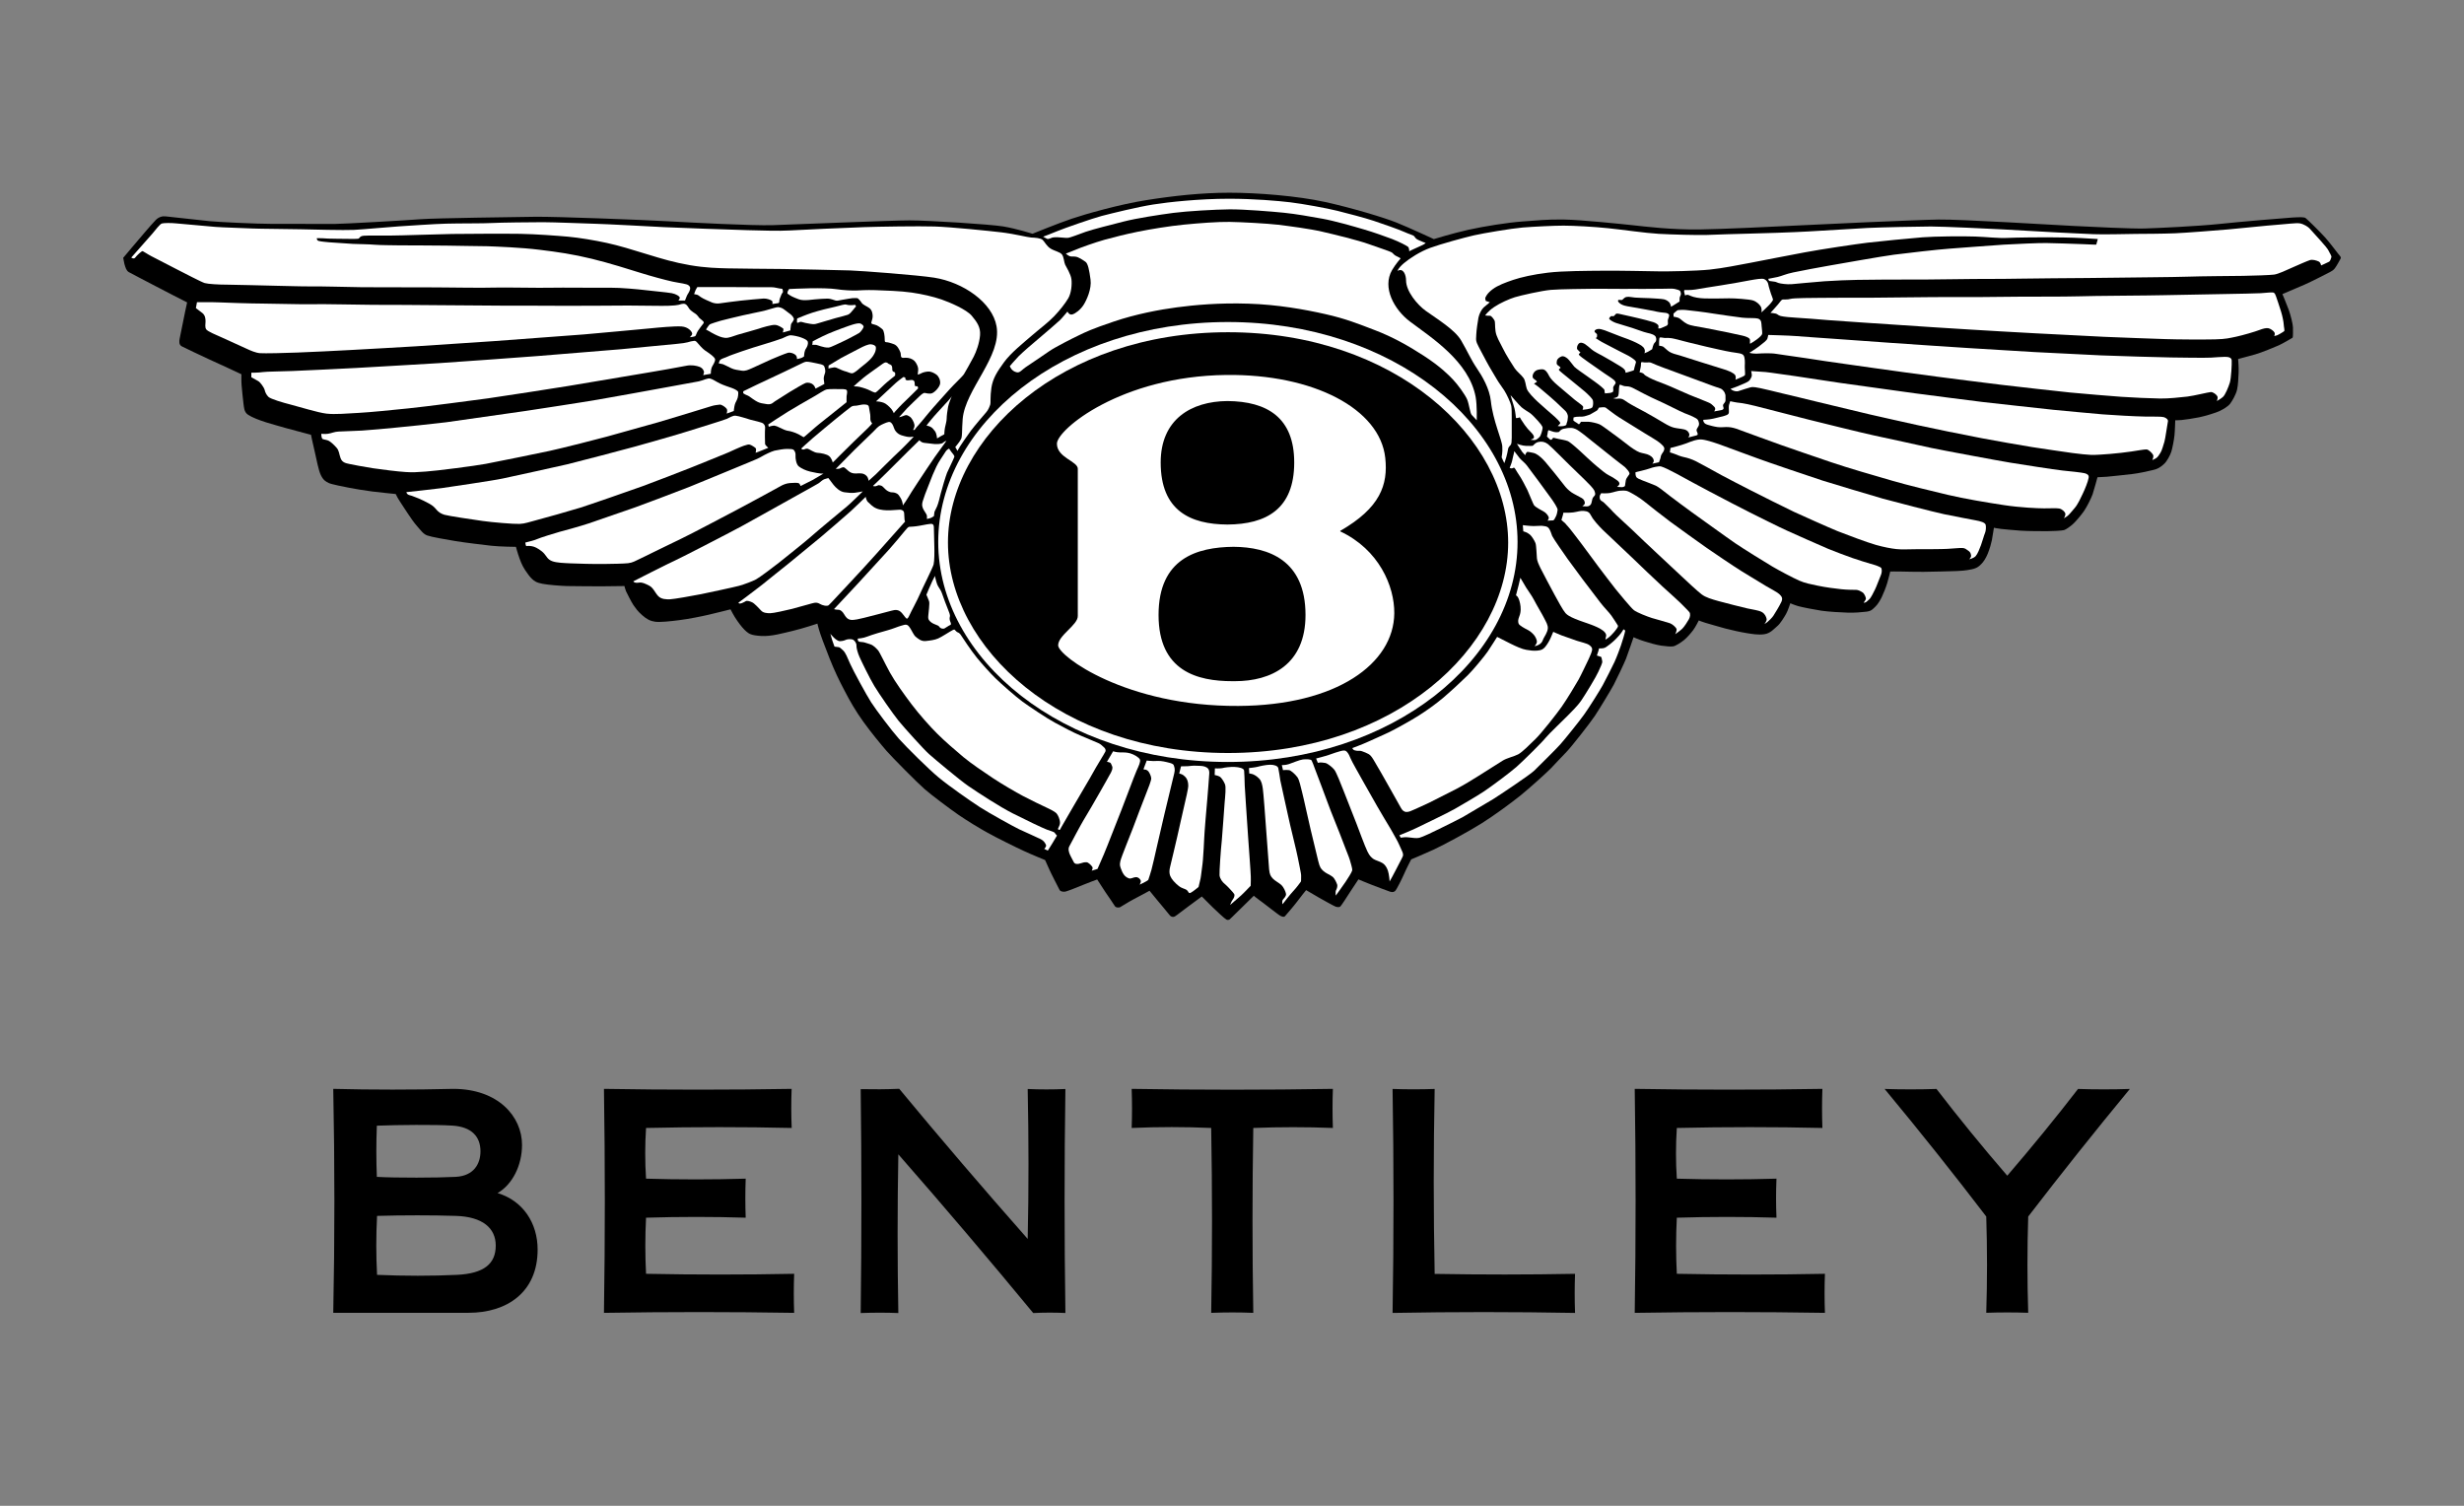 <svg width="108" height="66" viewBox="0 0 108 66" fill="none" xmlns="http://www.w3.org/2000/svg">
<rect x="0" y="0" width="108" height="66" fill="#808080" stroke="none"/>
<path fill-rule="evenodd" clip-rule="evenodd" d="M19.836 49.337C20.676 49.392 21.06 49.823 21.06 50.462C21.06 51.024 20.757 51.541 19.974 51.583C19.182 51.626 17.34 51.632 16.518 51.583C16.488 50.845 16.488 50.097 16.518 49.34C17.448 49.304 19.059 49.288 19.836 49.337ZM19.986 53.294C21.147 53.331 21.729 53.826 21.729 54.595C21.729 55.395 21.213 55.82 20.031 55.878C18.942 55.93 17.703 55.93 16.527 55.878C16.482 54.999 16.482 54.191 16.527 53.294C17.655 53.261 18.96 53.261 19.986 53.294ZM14.607 57.544C14.673 54.31 14.673 51.036 14.607 47.726C16.251 47.769 18.135 47.769 19.863 47.726C21.849 47.726 22.881 48.951 22.881 50.179C22.881 51.088 22.458 51.917 21.81 52.294C22.923 52.629 23.565 53.608 23.565 54.769C23.565 56.644 22.218 57.541 20.538 57.541H14.607V57.544Z" fill="black"/>
<path fill-rule="evenodd" clip-rule="evenodd" d="M69.036 55.833C69.015 56.398 69.015 56.967 69.036 57.547C66.369 57.498 63.702 57.498 61.038 57.547C61.092 54.273 61.092 51.003 61.038 47.73C61.656 47.751 62.268 47.751 62.883 47.73C62.829 50.432 62.829 53.134 62.883 55.836C64.932 55.872 66.984 55.872 69.036 55.833Z" fill="black"/>
<path fill-rule="evenodd" clip-rule="evenodd" d="M39.414 47.723C41.229 49.914 43.107 52.109 45.045 54.303C45.093 52.112 45.09 49.92 45.045 47.732C45.588 47.756 46.14 47.756 46.698 47.732C46.65 50.966 46.65 54.236 46.698 57.549C46.227 57.528 45.759 57.528 45.288 57.552C43.398 55.261 41.427 52.938 39.375 50.595C39.333 52.914 39.333 55.233 39.375 57.552C38.844 57.531 38.295 57.531 37.725 57.552C37.767 54.282 37.767 51.008 37.725 47.738C38.283 47.75 38.847 47.747 39.414 47.723Z" fill="black"/>
<path fill-rule="evenodd" clip-rule="evenodd" d="M34.701 49.44C32.598 49.392 30.471 49.392 28.317 49.44C28.269 50.179 28.269 50.921 28.317 51.662C29.757 51.705 31.212 51.705 32.685 51.662C32.664 52.231 32.664 52.802 32.685 53.373C31.248 53.328 29.79 53.328 28.317 53.373C28.275 54.194 28.275 55.012 28.317 55.832C30.48 55.875 32.646 55.875 34.809 55.832C34.788 56.404 34.788 56.975 34.809 57.544C32.031 57.498 29.25 57.498 26.472 57.544C26.523 54.273 26.523 51 26.472 47.726C29.247 47.772 31.989 47.772 34.698 47.726C34.677 48.297 34.677 48.869 34.701 49.44Z" fill="black"/>
<path fill-rule="evenodd" clip-rule="evenodd" d="M87.06 57.541C87.105 56.152 87.105 54.745 87.06 53.322C85.638 51.459 84.153 49.596 82.605 47.73C83.364 47.754 84.12 47.754 84.879 47.73C85.854 48.997 86.886 50.264 87.981 51.532C89.07 50.264 90.105 48.997 91.083 47.73C91.842 47.754 92.598 47.754 93.354 47.73C91.815 49.593 90.33 51.459 88.899 53.322C88.854 54.729 88.854 56.137 88.899 57.541C88.287 57.52 87.675 57.52 87.06 57.541Z" fill="black"/>
<path fill-rule="evenodd" clip-rule="evenodd" d="M79.878 49.44C77.775 49.392 75.648 49.392 73.497 49.44C73.449 50.179 73.449 50.921 73.497 51.662C74.937 51.705 76.392 51.705 77.865 51.662C77.841 52.231 77.841 52.802 77.865 53.373C76.428 53.328 74.97 53.328 73.497 53.373C73.455 54.194 73.455 55.012 73.497 55.832C75.66 55.875 77.826 55.875 79.989 55.832C79.968 56.404 79.968 56.975 79.989 57.544C77.211 57.498 74.43 57.498 71.652 57.544C71.703 54.273 71.703 51 71.652 47.726C74.427 47.772 77.169 47.772 79.878 47.726C79.857 48.297 79.857 48.869 79.878 49.44Z" fill="black"/>
<path fill-rule="evenodd" clip-rule="evenodd" d="M53.088 57.544C53.136 54.875 53.136 52.173 53.088 49.44C51.939 49.389 50.778 49.389 49.602 49.44C49.623 48.875 49.623 48.304 49.602 47.726C52.542 47.775 55.482 47.775 58.422 47.726C58.401 48.291 58.401 48.863 58.422 49.44C57.261 49.395 56.097 49.395 54.933 49.44C54.888 52.142 54.888 54.844 54.933 57.544C54.327 57.519 53.712 57.519 53.088 57.544Z" fill="black"/>
<path fill-rule="evenodd" clip-rule="evenodd" d="M5.4 11.301C5.4 11.301 6.12 10.444 6.327 10.207C6.534 9.97 6.687 9.784 6.825 9.644C6.963 9.505 7.122 9.468 7.254 9.483C7.386 9.495 8.799 9.65 9.18 9.693C9.561 9.732 11.232 9.812 11.895 9.812C12.561 9.812 14.31 9.815 14.679 9.815C15.048 9.815 17.826 9.656 18.444 9.608C19.062 9.559 22.614 9.514 23.472 9.501C24.33 9.489 28.305 9.641 29.289 9.699C30.273 9.754 32.973 9.897 33.873 9.869C34.773 9.842 39.024 9.66 39.87 9.66C40.716 9.66 43.374 9.83 43.968 9.924C44.565 10.024 45.255 10.246 45.255 10.246C45.255 10.246 46.389 9.784 46.974 9.587C47.556 9.389 49.08 8.954 50.244 8.772C51.405 8.587 52.653 8.447 53.886 8.447C55.119 8.447 56.877 8.587 58.083 8.854C59.286 9.118 60.672 9.541 61.2 9.751C61.725 9.96 62.847 10.48 62.847 10.48C62.847 10.48 63.666 10.228 64.356 10.073C65.049 9.918 66.114 9.751 66.723 9.708C67.335 9.666 67.818 9.608 68.565 9.623C69.312 9.635 71.1 9.821 71.598 9.875C72.096 9.93 73.275 10.073 74.49 10.058C75.309 10.049 77.94 9.93 78.702 9.887C79.464 9.845 84.033 9.635 84.975 9.623C85.917 9.608 90.045 9.86 90.876 9.903C91.707 9.945 93.45 10.03 93.99 10.015C94.53 10 96.345 9.915 97.26 9.818C98.172 9.72 100.134 9.556 100.467 9.535C100.836 9.514 100.992 9.514 101.055 9.556C101.118 9.599 101.691 10.158 101.928 10.425C102.165 10.693 102.399 11.021 102.489 11.128C102.579 11.234 102.621 11.277 102.594 11.331C102.567 11.389 102.399 11.684 102.339 11.76C102.276 11.839 102.222 11.872 102.144 11.915C102.069 11.957 101.259 12.371 100.995 12.483C100.734 12.596 100.041 12.89 100.041 12.89C100.041 12.89 100.242 13.368 100.317 13.577C100.395 13.787 100.503 14.216 100.503 14.349C100.503 14.483 100.515 14.784 100.482 14.805C100.449 14.827 100.038 15.067 99.879 15.137C99.72 15.207 99.117 15.459 98.853 15.532C98.589 15.602 98.1 15.735 98.1 15.735C98.1 15.735 98.133 16.112 98.121 16.346C98.106 16.577 98.106 16.845 98.052 17.085C98.004 17.292 97.845 17.568 97.749 17.696C97.65 17.824 97.437 17.942 97.284 18.018C97.158 18.082 96.639 18.243 96.384 18.292C96.129 18.34 95.775 18.398 95.622 18.41C95.469 18.422 95.343 18.422 95.343 18.422C95.343 18.422 95.331 18.878 95.31 19.082C95.289 19.285 95.22 19.644 95.172 19.796C95.121 19.951 94.983 20.225 94.839 20.349C94.695 20.477 94.59 20.553 94.341 20.608C94.092 20.666 93.765 20.741 93.453 20.778C93.144 20.811 92.547 20.881 92.346 20.896C92.145 20.909 91.935 20.918 91.935 20.918C91.935 20.918 91.782 21.486 91.722 21.662C91.659 21.836 91.473 22.216 91.341 22.404C91.209 22.593 90.981 22.86 90.864 22.966C90.747 23.073 90.561 23.206 90.471 23.234C90.381 23.261 89.946 23.282 89.736 23.282C89.529 23.282 88.899 23.282 88.587 23.261C88.275 23.24 87.936 23.206 87.723 23.185C87.54 23.167 87.396 23.131 87.396 23.131C87.396 23.131 87.327 23.565 87.306 23.678C87.285 23.79 87.21 24.064 87.126 24.267C87.042 24.471 86.94 24.626 86.847 24.717C86.763 24.802 86.679 24.899 86.418 24.954C86.154 25.012 85.905 25.024 85.746 25.03C85.587 25.036 84.576 25.064 84.306 25.064C84.036 25.064 83.517 25.058 83.328 25.051C83.142 25.045 82.851 25.051 82.851 25.051C82.851 25.051 82.776 25.374 82.719 25.556C82.665 25.738 82.545 26.039 82.479 26.173C82.41 26.307 82.317 26.477 82.203 26.586C82.077 26.705 82.029 26.784 81.801 26.811C81.573 26.839 81.288 26.86 81.012 26.854C80.733 26.848 80.124 26.811 79.842 26.769C79.557 26.726 78.975 26.614 78.81 26.565C78.642 26.516 78.471 26.441 78.471 26.441C78.471 26.441 78.369 26.763 78.285 26.909C78.201 27.058 78.024 27.346 77.904 27.44C77.76 27.559 77.601 27.763 77.328 27.799C77.058 27.836 76.788 27.787 76.56 27.75C76.332 27.717 75.834 27.605 75.618 27.547C75.402 27.492 74.862 27.328 74.739 27.295C74.613 27.261 74.46 27.194 74.46 27.194C74.46 27.194 74.313 27.492 74.211 27.623C74.115 27.75 73.941 27.954 73.809 28.058C73.677 28.164 73.44 28.319 73.332 28.331C73.221 28.346 73.041 28.331 72.804 28.298C72.57 28.261 72.285 28.176 72.045 28.1C71.802 28.024 71.601 27.93 71.601 27.93C71.601 27.93 71.337 28.702 71.268 28.878C71.199 29.054 70.86 29.769 70.734 30.009C70.629 30.212 70.068 31.136 69.897 31.389C69.69 31.699 68.859 32.757 68.658 32.96C68.457 33.164 68.172 33.474 67.992 33.662C67.812 33.851 67.05 34.538 66.642 34.869C66.231 35.197 65.493 35.744 64.917 36.103C64.341 36.462 63.297 37.027 62.838 37.24C62.382 37.449 61.854 37.668 61.854 37.668C61.854 37.668 61.644 38.069 61.536 38.322C61.425 38.574 61.224 38.96 61.173 39.027C61.125 39.097 61.035 39.118 60.933 39.085C60.828 39.051 60.33 38.86 60.144 38.79C59.958 38.72 59.541 38.544 59.541 38.544C59.541 38.544 59.265 38.957 59.166 39.112C59.07 39.267 58.8 39.68 58.752 39.729C58.704 39.778 58.599 39.759 58.539 39.738C58.476 39.717 57.936 39.416 57.825 39.352C57.714 39.291 57.249 39.015 57.249 39.015C57.249 39.015 56.985 39.337 56.847 39.528C56.736 39.68 56.355 40.124 56.319 40.161C56.283 40.197 56.229 40.188 56.148 40.155C56.064 40.118 55.905 39.984 55.725 39.851C55.545 39.717 55.239 39.471 55.143 39.41C55.047 39.346 54.957 39.261 54.957 39.261C54.957 39.261 54.612 39.604 54.486 39.723C54.36 39.842 54.057 40.142 54.015 40.185C53.973 40.224 53.898 40.297 53.898 40.297C53.898 40.297 53.835 40.346 53.751 40.303C53.67 40.261 53.316 39.924 53.163 39.778C53.037 39.656 52.677 39.294 52.677 39.294C52.677 39.294 52.242 39.617 52.095 39.723C51.948 39.826 51.561 40.136 51.492 40.17C51.423 40.206 51.324 40.191 51.27 40.115C51.216 40.036 50.799 39.553 50.724 39.456C50.649 39.358 50.385 39.042 50.385 39.042C50.385 39.042 49.872 39.322 49.665 39.428C49.458 39.535 49.146 39.741 49.089 39.766C49.032 39.787 48.909 39.787 48.867 39.717C48.825 39.647 48.558 39.255 48.45 39.1C48.333 38.924 48.09 38.547 48.09 38.547C48.09 38.547 47.619 38.723 47.454 38.793C47.289 38.863 46.791 39.06 46.701 39.079C46.611 39.1 46.479 39.076 46.443 39.009C46.395 38.917 46.056 38.258 45.987 38.097C45.918 37.933 45.807 37.696 45.807 37.696C45.807 37.696 45.249 37.471 44.886 37.303C44.49 37.121 43.647 36.702 43.293 36.504C42.939 36.31 42.351 35.951 41.997 35.705C41.643 35.459 40.833 34.857 40.515 34.577C40.197 34.297 39.117 33.209 38.859 32.914C38.604 32.62 38.193 32.121 37.848 31.644C37.503 31.167 37.251 30.726 37.011 30.261C36.768 29.799 36.582 29.413 36.36 28.857C36.138 28.304 35.952 27.79 35.898 27.602C35.841 27.413 35.829 27.334 35.829 27.334C35.829 27.334 35.199 27.544 34.755 27.65C34.311 27.753 33.813 27.902 33.363 27.875C32.913 27.848 32.832 27.775 32.718 27.684C32.607 27.592 32.469 27.431 32.316 27.212C32.163 26.997 32.019 26.708 32.019 26.708C32.019 26.708 31.326 26.884 31.056 26.945C30.786 27.009 30.15 27.137 29.769 27.182C29.388 27.231 28.944 27.279 28.722 27.252C28.5 27.222 28.344 27.137 28.146 26.963C27.939 26.781 27.87 26.668 27.765 26.523C27.684 26.407 27.483 26.009 27.438 25.912C27.399 25.814 27.369 25.687 27.369 25.687C27.369 25.687 26.574 25.699 26.364 25.699C26.157 25.699 25.062 25.693 24.84 25.687C24.618 25.681 24.024 25.638 23.781 25.589C23.541 25.541 23.388 25.498 23.157 25.188C22.929 24.881 22.866 24.732 22.776 24.489C22.686 24.243 22.614 23.969 22.614 23.969C22.614 23.969 21.915 23.963 21.54 23.921C21.165 23.878 20.391 23.787 19.968 23.717C19.545 23.647 18.903 23.535 18.729 23.471C18.555 23.41 18.459 23.261 18.306 23.091C18.153 22.921 18 22.699 17.862 22.489C17.724 22.279 17.439 21.851 17.412 21.787C17.385 21.723 17.343 21.653 17.343 21.653C17.343 21.653 16.623 21.583 16.305 21.541C15.984 21.501 15.522 21.422 15.306 21.38C15.09 21.337 14.532 21.231 14.406 21.17C14.283 21.106 14.178 21.058 14.067 20.833C13.956 20.608 13.881 20.161 13.791 19.778C13.695 19.38 13.632 19.058 13.632 19.058C13.632 19.058 13.05 18.903 12.585 18.778C12.123 18.65 11.991 18.608 11.67 18.514C11.352 18.413 11.046 18.295 10.869 18.176C10.689 18.058 10.695 17.833 10.674 17.708C10.653 17.58 10.605 17.049 10.59 16.893C10.575 16.738 10.581 16.404 10.581 16.404C10.581 16.404 9.426 15.863 9.126 15.732C8.829 15.599 8.121 15.255 7.977 15.185C7.833 15.115 7.854 14.96 7.875 14.842C7.896 14.723 7.992 14.246 8.043 14.012C8.091 13.781 8.166 13.401 8.181 13.352C8.193 13.304 8.202 13.255 8.202 13.255C8.202 13.255 7.086 12.687 6.81 12.538C6.534 12.389 5.751 11.991 5.646 11.927C5.541 11.866 5.502 11.739 5.451 11.562C5.421 11.398 5.4 11.301 5.4 11.301Z" fill="black"/>
<path fill-rule="evenodd" clip-rule="evenodd" d="M42.195 18.365C42.306 17.07 43.914 15.62 43.68 14.301C43.497 13.258 42.225 12.374 40.944 12.17C40.209 12.055 37.791 11.873 37.263 11.854C36.612 11.833 34.86 11.8 34.314 11.79C33.768 11.784 32.319 11.775 31.89 11.763C31.461 11.751 30.927 11.742 30.24 11.623C29.547 11.502 29.055 11.356 28.371 11.146C27.687 10.936 27.141 10.766 26.598 10.648C26.055 10.529 25.371 10.417 24.9 10.374C24.429 10.332 23.502 10.262 22.803 10.249C22.104 10.237 20.379 10.249 19.824 10.255C19.272 10.262 17.553 10.325 17.103 10.325C16.653 10.325 16.167 10.319 15.954 10.332C15.738 10.347 15.786 10.45 15.69 10.465C15.591 10.48 15.066 10.465 14.769 10.465C14.472 10.465 14.25 10.453 14.145 10.444C14.04 10.438 13.89 10.438 13.89 10.438C13.89 10.438 13.869 10.535 13.974 10.562C14.076 10.59 14.34 10.611 14.43 10.62C14.52 10.626 15.225 10.675 15.474 10.69C15.726 10.702 16.152 10.702 16.425 10.727C16.695 10.748 17.178 10.748 17.499 10.754C17.817 10.76 19.104 10.754 19.575 10.766C20.046 10.781 20.934 10.781 21.369 10.793C21.804 10.809 22.839 10.848 23.649 10.948C24.459 11.046 25.116 11.143 25.932 11.341C26.712 11.529 27.636 11.824 28.086 11.964C28.536 12.104 29.16 12.274 29.484 12.344C29.811 12.414 30.102 12.435 30.183 12.508C30.267 12.575 30.267 12.654 30.219 12.76C30.171 12.866 30.129 12.9 30.093 12.997C30.057 13.094 30.024 13.173 30.024 13.173H29.733C29.733 13.173 29.787 13.119 29.796 13.055C29.802 12.991 29.631 12.885 29.448 12.851C29.268 12.815 28.446 12.739 28.23 12.711C28.014 12.684 27.198 12.605 26.754 12.611C26.31 12.62 24.579 12.599 24.135 12.611C23.691 12.626 22.074 12.59 21.663 12.605C21.255 12.62 19.83 12.605 19.44 12.599C19.053 12.593 18.15 12.593 17.793 12.593C17.433 12.593 16.215 12.593 15.786 12.587C15.357 12.581 13.887 12.544 13.605 12.553C13.32 12.559 12.519 12.532 12.117 12.526C11.715 12.52 10.338 12.477 9.963 12.477C9.591 12.477 9.12 12.45 8.973 12.407C8.829 12.365 8.04 11.951 7.722 11.79C7.401 11.626 6.801 11.313 6.633 11.228C6.468 11.143 6.309 11.03 6.258 11.009C6.21 10.988 5.988 11.207 5.928 11.289C5.865 11.374 5.754 11.289 5.754 11.289C5.754 11.289 6.516 10.432 6.669 10.252C6.822 10.07 7.008 9.824 7.092 9.797C7.176 9.769 7.509 9.769 7.71 9.79C7.911 9.812 9.192 9.924 9.441 9.945C9.69 9.967 10.776 10 11.067 10.015C11.358 10.031 12.735 10.037 13.194 10.049C13.65 10.061 15.084 10.097 15.513 10.076C15.942 10.055 17.133 9.942 17.499 9.921C17.868 9.9 19.023 9.815 19.563 9.803C20.103 9.787 21.21 9.797 21.564 9.775C21.918 9.754 23.316 9.739 23.802 9.739C24.285 9.739 25.65 9.797 26.115 9.809C26.58 9.821 28.566 9.927 29.085 9.955C29.604 9.982 32.181 10.073 32.748 10.088C33.315 10.101 34.161 10.131 34.611 10.101C35.061 10.073 37.221 9.976 37.881 9.955C38.538 9.933 40.263 9.906 40.962 9.927C41.661 9.948 43.344 10.119 43.911 10.186C44.478 10.255 45.039 10.401 45.198 10.411C45.357 10.417 45.615 10.432 45.702 10.517C45.792 10.602 45.876 10.79 46.05 10.897C46.221 11.003 46.464 11.043 46.548 11.155C46.632 11.268 46.638 11.499 46.686 11.599C46.734 11.696 46.935 12.018 46.962 12.237C46.989 12.456 46.962 12.833 46.824 13.073C46.683 13.31 46.455 13.599 46.2 13.866C45.945 14.134 45.555 14.423 45.216 14.717C44.877 15.012 44.301 15.468 44.004 15.882C43.704 16.295 43.521 16.578 43.455 16.991C43.395 17.404 43.428 17.651 43.407 17.72C43.386 17.79 43.323 17.967 43.227 18.07C43.131 18.176 42.708 18.675 42.555 18.878C42.402 19.082 42.147 19.462 42.084 19.559C42.021 19.657 41.967 19.763 41.967 19.763L41.871 19.596C41.871 19.596 42.084 19.337 42.105 19.274C42.192 19.17 42.153 18.869 42.195 18.365Z" fill="white"/>
<path fill-rule="evenodd" clip-rule="evenodd" d="M8.586 13.504L8.634 13.246C8.634 13.246 9.339 13.24 9.555 13.252C9.771 13.264 11.058 13.306 11.508 13.306C11.958 13.306 13.356 13.349 13.695 13.334C14.034 13.319 15.924 13.361 16.335 13.361C16.743 13.361 18.723 13.367 19.131 13.376C19.539 13.382 21.804 13.398 22.158 13.398C22.512 13.398 24.375 13.398 24.81 13.404C25.245 13.41 27.114 13.392 27.537 13.392C27.96 13.392 29.04 13.413 29.274 13.404C29.508 13.398 29.697 13.376 29.745 13.361C29.793 13.349 29.946 13.285 30.036 13.328C30.126 13.37 30.168 13.477 30.21 13.531C30.252 13.589 30.336 13.653 30.384 13.686C30.432 13.72 30.531 13.771 30.591 13.857C30.651 13.942 30.651 13.942 30.75 14.018C30.846 14.097 30.867 14.13 30.834 14.173C30.801 14.215 30.654 14.404 30.591 14.501C30.528 14.598 30.507 14.705 30.474 14.732C30.438 14.762 30.231 14.781 30.231 14.781C30.231 14.781 30.357 14.689 30.336 14.604C30.315 14.522 30.168 14.331 29.874 14.309C29.574 14.288 28.833 14.358 28.503 14.392C28.17 14.428 25.968 14.623 25.581 14.659C25.194 14.693 22.14 14.911 21.621 14.954C21.102 14.996 18.687 15.142 18.222 15.179C17.76 15.212 15.951 15.306 15.39 15.34C14.829 15.376 13.533 15.431 13.041 15.452C12.552 15.474 11.574 15.495 11.394 15.48C11.214 15.467 10.971 15.361 10.848 15.303C10.722 15.249 9.942 14.89 9.72 14.79C9.498 14.692 9.108 14.531 9.042 14.44C8.973 14.349 9.009 14.203 9.009 14.091C9.009 13.978 9 13.832 8.877 13.726C8.745 13.623 8.586 13.504 8.586 13.504Z" fill="white"/>
<path fill-rule="evenodd" clip-rule="evenodd" d="M11.016 16.535V16.337C11.016 16.337 11.343 16.337 11.514 16.309C11.688 16.282 12.372 16.282 12.828 16.261C13.284 16.24 15.072 16.161 15.633 16.127C16.209 16.091 18.756 15.951 19.233 15.917C19.71 15.884 23.076 15.65 23.547 15.607C24.018 15.565 26.796 15.343 27.231 15.306C27.666 15.27 29.121 15.118 29.64 15.075C30.159 15.033 30.237 14.963 30.318 14.957C30.402 14.951 30.462 14.902 30.546 14.999C30.627 15.097 30.801 15.294 30.906 15.364C31.011 15.434 31.335 15.644 31.344 15.75C31.35 15.857 31.254 15.987 31.203 16.088C31.155 16.188 31.155 16.383 31.155 16.383L30.822 16.443C30.822 16.443 30.849 16.367 30.858 16.319C30.864 16.27 30.807 16.136 30.669 16.082C30.531 16.027 30.3 15.984 30.072 16.033C29.844 16.082 28.803 16.264 28.38 16.334C27.957 16.404 25.506 16.817 24.912 16.917C24.315 17.015 21.963 17.379 21.402 17.458C20.841 17.534 18.669 17.823 17.907 17.899C17.145 17.978 16.23 18.069 15.72 18.097C15.207 18.124 14.688 18.173 14.313 18.13C13.938 18.088 13.116 17.829 12.756 17.738C12.396 17.647 11.856 17.486 11.766 17.395C11.676 17.303 11.628 17.206 11.601 17.094C11.574 16.981 11.4 16.741 11.31 16.699C11.226 16.653 11.016 16.535 11.016 16.535Z" fill="white"/>
<path fill-rule="evenodd" clip-rule="evenodd" d="M14.085 19.012C14.085 19.012 14.223 19.034 14.376 19.012C14.529 18.991 14.661 18.921 14.841 18.915C15.021 18.909 15.561 18.888 15.858 18.873C16.155 18.857 17.028 18.775 17.334 18.745C17.637 18.718 19.086 18.569 19.557 18.508C20.028 18.444 22.611 18.073 23.04 18.012C23.469 17.949 25.629 17.617 26.217 17.514C26.805 17.411 28.779 17.058 29.286 16.961C29.79 16.863 30.399 16.763 30.63 16.715C30.858 16.663 31.011 16.559 31.137 16.596C31.26 16.629 31.392 16.73 31.551 16.806C31.71 16.885 31.953 16.961 32.085 17.009C32.217 17.058 32.34 17.128 32.355 17.18C32.367 17.228 32.355 17.426 32.301 17.523C32.247 17.623 32.211 17.699 32.19 17.812C32.169 17.924 32.163 18.015 32.163 18.015L31.851 18.128C31.851 18.128 31.899 17.985 31.851 17.918C31.803 17.848 31.629 17.721 31.539 17.736C31.449 17.748 31.311 17.757 31.164 17.806C31.02 17.854 29.148 18.423 28.851 18.508L26.622 19.131C26.346 19.21 24.588 19.657 24.09 19.763C23.592 19.869 21.75 20.246 21.291 20.331C20.835 20.417 19.104 20.642 18.66 20.669C18.216 20.696 18.141 20.712 17.787 20.69C17.433 20.669 16.77 20.584 16.347 20.523C15.924 20.459 15.468 20.368 15.309 20.335C15.15 20.301 14.997 20.271 14.928 20.082C14.859 19.894 14.868 19.751 14.748 19.62C14.631 19.486 14.484 19.353 14.388 19.31C14.292 19.268 14.139 19.268 14.118 19.219C14.076 19.125 14.085 19.012 14.085 19.012Z" fill="white"/>
<path fill-rule="evenodd" clip-rule="evenodd" d="M17.811 21.571C17.811 21.571 19.071 21.437 19.356 21.395C19.641 21.352 21.579 21.072 22.044 20.972C22.506 20.875 24.507 20.434 24.87 20.349C25.23 20.264 27.42 19.689 27.855 19.568C28.29 19.449 29.76 19.03 30.153 18.902C30.549 18.777 31.719 18.419 31.851 18.361C31.983 18.306 32.112 18.206 32.247 18.221C32.379 18.233 32.76 18.355 32.898 18.398C33.036 18.44 33.396 18.504 33.459 18.568C33.519 18.629 33.546 18.686 33.534 18.784C33.522 18.884 33.528 19.401 33.534 19.458C33.54 19.516 33.675 19.628 33.675 19.628L33.342 19.762C33.273 19.79 33.12 19.847 33.12 19.847C33.12 19.847 33.153 19.698 33.132 19.656C33.111 19.616 32.922 19.501 32.868 19.489C32.805 19.474 32.751 19.489 32.604 19.537C32.46 19.586 32.085 19.756 31.899 19.841C31.71 19.923 30.603 20.367 30.273 20.501C29.94 20.635 28.596 21.154 28.167 21.309C27.738 21.464 25.785 22.145 25.425 22.255C25.065 22.367 23.784 22.732 23.478 22.808C23.172 22.884 23.028 22.951 22.779 22.963C22.53 22.975 21.561 22.893 21.159 22.835C20.757 22.78 19.629 22.61 19.476 22.562C19.323 22.513 19.227 22.449 19.137 22.346C19.047 22.239 18.972 22.163 18.819 22.078C18.666 21.996 18.486 21.902 18.363 21.853C18.24 21.805 18.183 21.784 18.099 21.75C18.018 21.714 17.925 21.707 17.877 21.671C17.823 21.635 17.811 21.571 17.811 21.571Z" fill="white"/>
<path fill-rule="evenodd" clip-rule="evenodd" d="M23.025 23.781C23.025 23.781 23.433 23.683 23.55 23.626C23.667 23.571 24.324 23.367 24.534 23.309C24.741 23.255 25.482 23.051 25.794 22.945C26.106 22.838 27.561 22.334 27.846 22.236C28.128 22.139 29.859 21.48 30.201 21.346C30.54 21.212 32.466 20.413 32.742 20.3C33.021 20.188 33.297 20.069 33.393 20.006C33.492 19.945 33.801 19.79 33.948 19.753C34.092 19.72 34.383 19.671 34.515 19.677C34.647 19.683 34.743 19.671 34.8 19.732C34.854 19.796 34.878 19.881 34.869 19.984C34.863 20.088 34.896 20.355 35.016 20.446C35.133 20.537 35.313 20.623 35.514 20.671C35.715 20.72 35.907 20.75 35.979 20.756C36.048 20.762 36.096 20.756 36.096 20.756C36.096 20.756 35.703 20.993 35.604 21.045L35.091 21.303C35.091 21.303 35.058 21.2 35.01 21.179C34.962 21.157 34.776 21.157 34.62 21.173C34.467 21.185 34.317 21.243 34.176 21.328C34.035 21.413 32.706 22.127 32.445 22.267C32.181 22.407 30.144 23.483 29.868 23.607C29.592 23.732 28.284 24.385 28.068 24.483C27.855 24.583 27.729 24.665 27.528 24.686C27.327 24.708 26.871 24.714 26.463 24.72C26.055 24.726 25.251 24.705 25.002 24.692C24.753 24.68 24.393 24.671 24.198 24.595C24.003 24.516 23.976 24.413 23.859 24.273C23.742 24.133 23.514 23.999 23.409 23.966C23.304 23.93 23.145 23.917 23.076 23.936C23.043 23.942 23.025 23.781 23.025 23.781Z" fill="white"/>
<path fill-rule="evenodd" clip-rule="evenodd" d="M27.759 25.48C27.759 25.48 29.343 24.671 29.586 24.568C29.829 24.462 32.196 23.237 32.502 23.067C32.808 22.896 34.539 21.939 34.911 21.726C35.286 21.516 35.805 21.234 35.886 21.179C35.97 21.124 36.033 21.039 36.135 21.003C36.237 20.969 36.309 20.954 36.309 20.954C36.309 20.954 36.456 21.152 36.537 21.255C36.621 21.358 36.807 21.55 37.014 21.577C37.221 21.605 37.326 21.611 37.458 21.599C37.59 21.586 37.818 21.538 37.818 21.538C37.818 21.538 37.245 22.1 37.14 22.182C37.035 22.267 35.775 23.313 35.526 23.538C35.277 23.763 34.362 24.483 34.155 24.653C33.948 24.82 33.282 25.319 33.138 25.395C32.991 25.474 32.625 25.614 32.394 25.677C32.166 25.738 31.113 25.963 30.732 26.042C30.351 26.118 29.535 26.261 29.376 26.267C29.214 26.273 28.986 26.273 28.848 26.124C28.71 25.978 28.635 25.759 28.452 25.668C28.272 25.577 28.149 25.519 28.023 25.535C27.78 25.571 27.759 25.48 27.759 25.48Z" fill="white"/>
<path fill-rule="evenodd" clip-rule="evenodd" d="M32.364 26.419C32.364 26.419 33.222 25.78 33.411 25.625C33.597 25.47 34.371 24.856 34.581 24.686C34.788 24.516 35.7 23.768 35.979 23.537C36.255 23.306 37.086 22.589 37.302 22.394C37.518 22.197 37.944 21.777 37.944 21.777C37.944 21.777 37.974 21.948 38.049 22.008C38.127 22.072 38.229 22.206 38.409 22.282C38.589 22.361 38.838 22.373 39.021 22.367C39.201 22.361 39.372 22.34 39.444 22.34C39.513 22.34 39.624 22.373 39.63 22.495C39.636 22.613 39.645 22.698 39.645 22.753C39.645 22.811 39.672 22.859 39.672 22.859L38.397 24.291C38.148 24.571 37.428 25.358 37.2 25.595C36.972 25.832 36.39 26.473 36.321 26.528C36.252 26.583 36.048 26.54 35.925 26.464C35.766 26.367 35.622 26.443 35.427 26.492C35.232 26.54 34.887 26.647 34.659 26.701C34.461 26.75 33.903 26.878 33.759 26.878C33.615 26.878 33.453 26.865 33.363 26.765C33.273 26.668 33.072 26.449 32.967 26.4C32.862 26.352 32.739 26.315 32.685 26.352C32.628 26.385 32.406 26.516 32.364 26.419Z" fill="white"/>
<path fill-rule="evenodd" clip-rule="evenodd" d="M36.555 26.699C36.555 26.699 37.386 25.808 37.572 25.61C37.758 25.413 38.763 24.313 38.979 24.073C39.192 23.835 39.561 23.392 39.651 23.279C39.741 23.167 39.81 23.091 39.852 23.091C39.894 23.091 40.128 23.079 40.314 23.042C40.5 23.009 40.785 22.945 40.854 22.966C40.923 22.987 40.923 23.042 40.932 23.1C40.938 23.155 40.944 23.765 40.953 23.963C40.959 24.161 40.959 24.589 40.92 24.744C40.878 24.899 40.422 25.802 40.317 26.048C40.215 26.294 39.915 26.841 39.873 26.945C39.831 27.048 39.804 27.079 39.768 27.112C39.735 27.148 39.654 27.024 39.546 26.887C39.393 26.699 39.237 26.723 39.075 26.768C38.916 26.808 38.022 27.048 37.863 27.082C37.704 27.118 37.425 27.194 37.281 27.167C37.137 27.139 37.068 27.042 36.999 26.924C36.93 26.805 36.843 26.726 36.744 26.726C36.63 26.726 36.555 26.699 36.555 26.699Z" fill="white"/>
<path fill-rule="evenodd" clip-rule="evenodd" d="M40.605 26.069C40.605 26.069 40.812 25.571 40.86 25.48C40.911 25.389 40.977 25.243 40.977 25.243C40.977 25.243 41.034 25.501 41.082 25.623C41.13 25.741 41.25 25.872 41.289 26.009C41.319 26.112 41.523 26.647 41.559 26.732C41.592 26.817 41.655 26.951 41.634 27.027C41.613 27.103 41.622 27.167 41.649 27.237C41.676 27.306 41.703 27.373 41.655 27.392C41.586 27.419 41.439 27.525 41.394 27.547C41.346 27.568 41.226 27.562 41.16 27.459C41.118 27.395 40.944 27.379 40.806 27.27C40.668 27.157 40.68 27.088 40.689 26.975C40.695 26.866 40.758 26.443 40.722 26.352C40.689 26.252 40.605 26.069 40.605 26.069Z" fill="white"/>
<path fill-rule="evenodd" clip-rule="evenodd" d="M36.396 27.781C36.396 27.781 36.651 28.109 36.819 28.103C36.984 28.097 37.041 28.054 37.107 28.033C37.176 28.012 37.329 28.006 37.392 28.039C37.455 28.073 37.545 28.188 37.539 28.291C37.533 28.398 37.596 28.62 37.671 28.79C37.761 28.994 38.115 29.723 38.322 30.066C38.529 30.41 39.132 31.279 39.387 31.595C39.645 31.911 40.497 32.854 40.716 33.048C40.938 33.246 42.06 34.191 42.462 34.465C42.864 34.738 43.818 35.364 44.4 35.656C44.982 35.951 45.702 36.294 45.888 36.364C46.074 36.434 46.2 36.455 46.233 36.51C46.269 36.568 46.329 36.623 46.329 36.623L46.116 36.981L45.927 37.282L45.768 37.206C45.768 37.206 45.885 37.106 45.843 37.024C45.801 36.939 45.753 36.854 45.621 36.784C45.489 36.714 44.922 36.468 44.673 36.349C44.424 36.23 43.332 35.626 42.942 35.373C42.552 35.121 41.598 34.455 41.148 34.082C40.698 33.711 39.723 32.741 39.396 32.376C39.072 32.012 38.391 31.106 38.184 30.784C37.977 30.462 37.389 29.383 37.263 29.094C37.137 28.808 37.068 28.617 36.951 28.504C36.834 28.392 36.798 28.37 36.75 28.364C36.702 28.358 36.579 28.343 36.579 28.343C36.579 28.343 36.543 28.258 36.48 28.07C36.435 27.927 36.396 27.781 36.396 27.781Z" fill="white"/>
<path fill-rule="evenodd" clip-rule="evenodd" d="M37.599 27.99C37.599 27.99 37.833 27.978 38.022 27.899C38.208 27.823 38.721 27.674 38.928 27.619C39.135 27.562 39.378 27.458 39.483 27.431C39.588 27.404 39.663 27.37 39.726 27.383C39.789 27.395 39.825 27.431 39.891 27.528C39.96 27.629 40.047 27.835 40.134 27.908C40.239 27.993 40.377 28.118 40.572 28.097C40.767 28.076 40.962 28.054 41.121 27.984C41.28 27.914 41.577 27.717 41.646 27.68C41.715 27.647 41.814 27.568 41.847 27.604C41.88 27.638 41.931 27.702 41.979 27.717C42.027 27.729 42.096 27.793 42.123 27.845C42.15 27.893 42.579 28.538 42.816 28.826C43.05 29.112 43.392 29.492 43.626 29.723C43.86 29.954 44.547 30.559 44.817 30.753C45.087 30.951 45.879 31.483 46.23 31.671C46.584 31.863 47.013 32.094 47.358 32.239C47.703 32.389 48.069 32.534 48.168 32.583C48.264 32.632 48.3 32.68 48.369 32.738C48.438 32.793 48.48 32.866 48.453 32.936C48.426 33.005 48.057 33.589 47.898 33.884C47.739 34.179 47.448 34.647 47.331 34.86C47.214 35.069 46.902 35.583 46.812 35.75C46.722 35.917 46.485 36.303 46.473 36.346C46.461 36.385 46.398 36.382 46.377 36.346C46.356 36.309 46.461 36.197 46.461 36.06C46.461 35.92 46.377 35.723 46.302 35.644C46.227 35.568 45.999 35.455 45.873 35.398C45.747 35.343 45.141 35.048 44.835 34.887C44.532 34.726 43.914 34.367 43.512 34.1C43.11 33.832 42.57 33.468 42.225 33.182C41.88 32.893 41.388 32.468 41.085 32.163C40.779 31.863 40.275 31.294 39.957 30.872C39.639 30.452 39.231 29.884 39.009 29.483C38.787 29.081 38.559 28.586 38.484 28.501C38.406 28.419 38.295 28.285 38.136 28.236C37.977 28.188 37.887 28.151 37.818 28.145C37.749 28.139 37.623 28.139 37.611 28.085C37.584 28.024 37.599 27.99 37.599 27.99Z" fill="white"/>
<path fill-rule="evenodd" clip-rule="evenodd" d="M30.564 12.584C30.564 12.584 31.86 12.578 32.241 12.584C32.622 12.59 33.723 12.59 33.84 12.59C33.957 12.59 34.11 12.639 34.173 12.645L34.29 12.66C34.29 12.66 34.344 12.784 34.302 12.827C34.26 12.866 34.212 13.009 34.179 13.091C34.143 13.177 34.173 13.268 34.122 13.283C34.074 13.295 33.852 13.325 33.852 13.325C33.852 13.325 33.885 13.219 33.825 13.177C33.762 13.137 33.603 13.079 33.471 13.085C33.336 13.091 32.679 13.155 32.472 13.177C32.265 13.198 31.674 13.277 31.557 13.295C31.44 13.316 31.308 13.295 31.218 13.262C31.128 13.225 30.81 13.091 30.72 13.024C30.63 12.955 30.588 12.927 30.555 12.918L30.423 12.891L30.486 12.72C30.51 12.669 30.564 12.584 30.564 12.584Z" fill="white"/>
<path fill-rule="evenodd" clip-rule="evenodd" d="M30.945 14.444C30.945 14.444 31.068 14.247 31.11 14.219C31.152 14.192 31.464 14.092 31.587 14.058C31.713 14.022 32.301 13.882 32.565 13.821C32.826 13.757 33.333 13.666 33.567 13.602C33.801 13.538 34.023 13.462 34.095 13.462C34.164 13.462 34.281 13.496 34.356 13.554C34.434 13.608 34.584 13.721 34.662 13.785C34.737 13.848 34.815 13.955 34.794 14.009C34.773 14.067 34.74 14.11 34.698 14.165C34.659 14.219 34.671 14.247 34.659 14.313C34.644 14.374 34.644 14.481 34.644 14.481C34.644 14.481 34.437 14.544 34.401 14.55C34.368 14.557 34.311 14.572 34.311 14.572C34.311 14.572 34.365 14.423 34.323 14.396C34.281 14.368 34.128 14.253 33.978 14.241C33.825 14.228 33.39 14.359 33.243 14.411C33.099 14.459 32.553 14.608 32.343 14.669C32.136 14.73 31.947 14.824 31.782 14.809C31.617 14.794 31.47 14.724 31.326 14.654C31.182 14.584 31.146 14.554 31.098 14.526C31.05 14.499 30.945 14.444 30.945 14.444Z" fill="white"/>
<path fill-rule="evenodd" clip-rule="evenodd" d="M31.506 15.93C31.506 15.93 31.518 15.811 31.584 15.762C31.644 15.714 31.812 15.671 31.893 15.629C31.977 15.586 32.232 15.501 32.502 15.404C32.772 15.306 33.279 15.152 33.492 15.088C33.708 15.024 34.17 14.878 34.29 14.829C34.407 14.781 34.554 14.69 34.671 14.696C34.788 14.702 35.01 14.75 35.133 14.799C35.259 14.848 35.388 14.902 35.409 14.987C35.43 15.072 35.382 15.197 35.334 15.267C35.286 15.337 35.271 15.401 35.259 15.459C35.244 15.513 35.244 15.62 35.244 15.62C35.244 15.62 35.169 15.683 35.076 15.705L34.932 15.738C34.932 15.738 34.944 15.641 34.884 15.571C34.821 15.501 34.65 15.431 34.53 15.465C34.413 15.498 33.96 15.683 33.789 15.759C33.615 15.835 33.123 16.066 32.958 16.139C32.793 16.209 32.676 16.273 32.502 16.246C32.328 16.218 32.184 16.203 32.052 16.139C31.92 16.076 31.746 15.984 31.686 15.963C31.623 15.945 31.506 15.93 31.506 15.93Z" fill="white"/>
<path fill-rule="evenodd" clip-rule="evenodd" d="M32.586 17.146L33.174 16.861C33.375 16.763 34.137 16.411 34.371 16.298C34.605 16.186 34.989 15.997 35.07 15.961C35.154 15.928 35.244 15.864 35.34 15.854C35.436 15.848 35.658 15.897 35.784 15.924C35.91 15.952 36.084 15.973 36.123 16.049C36.165 16.125 36.186 16.289 36.165 16.338C36.144 16.386 36.096 16.547 36.105 16.611C36.111 16.675 36.132 16.83 36.132 16.83L35.952 16.927C35.862 16.976 35.745 17.034 35.745 17.034C35.745 17.034 35.718 16.927 35.64 16.858C35.565 16.788 35.418 16.751 35.307 16.788C35.232 16.812 34.782 17.076 34.614 17.18C34.449 17.286 34.026 17.554 33.957 17.596C33.888 17.639 33.825 17.742 33.618 17.715C33.411 17.687 33.312 17.666 33.21 17.617C33.105 17.569 32.892 17.414 32.835 17.371C32.781 17.329 32.574 17.274 32.574 17.216C32.571 17.159 32.586 17.146 32.586 17.146Z" fill="white"/>
<path fill-rule="evenodd" clip-rule="evenodd" d="M33.672 18.605C33.672 18.605 34.269 18.207 34.524 18.052C34.779 17.897 35.403 17.532 35.646 17.398C35.889 17.264 36.123 17.088 36.249 17.067C36.375 17.046 36.684 17.055 36.846 17.055C37.005 17.055 37.116 17.055 37.128 17.14C37.14 17.222 37.113 17.295 37.107 17.365C37.101 17.435 37.107 17.629 37.107 17.629L35.91 18.584C35.715 18.738 35.259 19.152 35.232 19.161C35.205 19.167 35.052 19.043 34.863 18.973C34.677 18.903 34.575 18.887 34.497 18.875C34.422 18.86 34.302 18.805 34.185 18.748C34.068 18.693 34.032 18.672 33.951 18.657C33.87 18.644 33.696 18.705 33.696 18.705L33.672 18.605Z" fill="white"/>
<path fill-rule="evenodd" clip-rule="evenodd" d="M35.121 19.656C35.121 19.656 35.418 19.383 35.628 19.2C35.835 19.018 36.471 18.498 36.639 18.358C36.804 18.218 37.227 17.89 37.29 17.841C37.353 17.793 37.422 17.784 37.497 17.784C37.572 17.784 37.758 17.729 37.842 17.729C37.926 17.729 38.07 17.723 38.085 17.835C38.097 17.948 38.154 18.167 38.148 18.249C38.142 18.334 38.148 18.431 38.175 18.48C38.202 18.528 38.229 18.559 38.229 18.559C38.229 18.559 38.16 18.65 38.043 18.762C37.926 18.872 37.566 19.218 37.407 19.373C37.248 19.528 36.924 19.845 36.804 19.969C36.687 20.097 36.501 20.27 36.501 20.27C36.501 20.27 36.453 20.088 36.348 19.997C36.246 19.905 35.988 19.857 35.835 19.848C35.682 19.841 35.49 19.693 35.412 19.671C35.337 19.65 35.247 19.699 35.247 19.699C35.247 19.699 35.148 19.726 35.121 19.656Z" fill="white"/>
<path fill-rule="evenodd" clip-rule="evenodd" d="M36.63 20.553L37.446 19.726C37.605 19.565 38.139 19.06 38.265 18.933C38.388 18.808 38.493 18.68 38.631 18.619C38.769 18.556 38.937 18.471 39.012 18.501C39.09 18.528 39.144 18.635 39.18 18.747C39.213 18.86 39.318 19.015 39.51 19.078C39.705 19.139 39.822 19.16 39.912 19.154C40.002 19.148 40.05 19.139 40.05 19.139C40.05 19.139 39.855 19.343 39.753 19.449C39.651 19.556 39.345 19.857 39.162 20.024C38.982 20.194 38.52 20.662 38.388 20.79C38.256 20.914 38.07 21.075 38.07 21.075C38.07 21.075 38.07 20.945 37.974 20.851C37.842 20.723 37.677 20.744 37.524 20.753C37.371 20.759 37.275 20.717 37.185 20.641C37.095 20.565 37.023 20.486 36.978 20.48C36.93 20.474 36.819 20.528 36.789 20.544C36.762 20.553 36.63 20.553 36.63 20.553Z" fill="white"/>
<path fill-rule="evenodd" clip-rule="evenodd" d="M38.265 21.297C38.265 21.297 38.715 20.869 38.937 20.644C39.159 20.419 39.588 19.997 39.774 19.808C39.96 19.62 40.299 19.294 40.299 19.294C40.299 19.294 40.368 19.401 40.527 19.413C40.689 19.425 40.839 19.456 40.956 19.462C41.073 19.468 41.274 19.468 41.337 19.404C41.4 19.343 41.484 19.322 41.484 19.322C41.484 19.322 41.385 19.462 41.271 19.617C41.151 19.772 40.821 20.243 40.635 20.529C40.449 20.814 40.026 21.44 39.957 21.559C39.888 21.677 39.729 21.933 39.681 22C39.633 22.07 39.57 22.155 39.57 22.155C39.57 22.155 39.585 22.021 39.474 21.826C39.363 21.629 39.3 21.623 39.204 21.592C39.108 21.565 39.072 21.608 38.928 21.532C38.781 21.456 38.706 21.307 38.616 21.285C38.526 21.267 38.529 21.252 38.457 21.285C38.334 21.346 38.265 21.297 38.265 21.297Z" fill="white"/>
<path fill-rule="evenodd" clip-rule="evenodd" d="M41.601 19.663C41.601 19.663 41.655 19.754 41.712 19.824C41.766 19.894 41.844 19.973 41.829 20.027C41.817 20.082 41.568 20.59 41.511 20.72C41.457 20.854 41.277 21.45 41.235 21.626C41.193 21.802 41.13 22.061 41.073 22.195C41.019 22.328 40.965 22.398 40.956 22.453L40.935 22.623C40.935 22.623 40.833 22.693 40.782 22.708L40.629 22.748V22.614C40.629 22.556 40.545 22.453 40.491 22.356C40.434 22.258 40.386 22.146 40.449 21.954C40.512 21.766 40.587 21.541 40.656 21.386C40.725 21.231 40.773 21.064 40.884 20.805C40.995 20.547 41.085 20.343 41.217 20.146C41.349 19.948 41.412 19.845 41.466 19.766C41.526 19.69 41.601 19.663 41.601 19.663Z" fill="white"/>
<path fill-rule="evenodd" clip-rule="evenodd" d="M34.587 12.668C34.587 12.668 35.127 12.641 35.52 12.635C35.916 12.629 36.414 12.635 36.675 12.677C36.939 12.72 37.374 12.741 37.542 12.732C37.707 12.726 37.959 12.705 38.361 12.717C38.763 12.732 39.483 12.753 39.96 12.823C40.437 12.893 40.872 12.993 41.262 13.124C41.649 13.258 42.363 13.568 42.591 13.838C42.819 14.112 42.984 14.337 42.957 14.69C42.93 15.039 42.792 15.41 42.681 15.629C42.57 15.848 42.3 16.316 42.252 16.398C42.204 16.483 41.787 16.875 41.622 17.063C41.454 17.252 40.917 17.841 40.701 18.103C40.485 18.361 40.32 18.571 40.251 18.641C40.155 18.738 40.086 18.845 40.086 18.845H40.017C40.017 18.845 40.101 18.732 40.08 18.613C40.059 18.495 39.963 18.309 39.864 18.255C39.768 18.197 39.741 18.185 39.669 18.203C39.6 18.224 39.543 18.255 39.495 18.267C39.447 18.279 39.405 18.288 39.405 18.288C39.405 18.288 39.648 18.015 39.759 17.896C39.87 17.775 40.176 17.495 40.278 17.392C40.383 17.285 40.479 17.221 40.521 17.221C40.563 17.221 40.743 17.285 40.86 17.233C40.977 17.185 41.193 16.96 41.208 16.805C41.22 16.65 41.145 16.495 41.043 16.419C40.938 16.34 40.788 16.276 40.689 16.285C40.59 16.291 40.461 16.313 40.362 16.37C40.296 16.407 40.224 16.419 40.224 16.419C40.224 16.419 40.23 16.34 40.245 16.221C40.257 16.103 40.197 15.984 40.134 15.884C40.074 15.787 39.948 15.708 39.795 15.686C39.642 15.665 39.573 15.708 39.519 15.665C39.462 15.623 39.507 15.531 39.456 15.419C39.408 15.306 39.33 15.145 39.186 15.088C39.039 15.033 38.916 14.999 38.847 14.999C38.778 14.999 38.778 14.957 38.778 14.866C38.778 14.747 38.751 14.498 38.682 14.437C38.613 14.373 38.454 14.252 38.355 14.234C38.259 14.212 38.19 14.2 38.19 14.149C38.19 14.1 38.25 13.978 38.25 13.869C38.25 13.756 38.229 13.589 38.097 13.498C37.965 13.407 37.821 13.358 37.764 13.267C37.707 13.176 37.611 13.079 37.584 13.069C37.554 13.063 37.437 13.063 37.356 13.069C37.272 13.075 37.071 13.118 36.927 13.139C36.78 13.161 36.705 13.194 36.627 13.173C36.552 13.152 36.393 13.088 36.282 13.088C36.171 13.088 35.901 13.103 35.721 13.121C35.541 13.142 35.355 13.164 35.208 13.155C35.061 13.149 34.959 13.1 34.839 13.051C34.722 13.003 34.686 12.981 34.617 12.939C34.548 12.896 34.512 12.863 34.512 12.863C34.512 12.863 34.518 12.799 34.533 12.756C34.554 12.732 34.587 12.668 34.587 12.668Z" fill="white"/>
<path fill-rule="evenodd" clip-rule="evenodd" d="M34.941 13.96C34.941 13.96 35.331 13.793 35.598 13.708C35.88 13.617 36.387 13.489 36.615 13.444C36.843 13.392 37.011 13.325 37.098 13.352C37.188 13.38 37.299 13.38 37.362 13.374L37.485 13.362C37.485 13.362 37.539 13.428 37.506 13.453C37.47 13.474 37.467 13.502 37.389 13.587C37.314 13.672 37.251 13.763 37.161 13.796C37.071 13.83 36.861 13.878 36.627 13.942C36.393 14.006 36.018 14.125 35.886 14.161C35.754 14.194 35.721 14.231 35.514 14.194C35.307 14.161 35.244 14.14 35.154 14.115C35.064 14.094 35.058 14.115 35.007 14.137C34.959 14.158 34.932 14.137 34.932 14.137V14.04C34.932 14.003 34.941 13.96 34.941 13.96Z" fill="white"/>
<path fill-rule="evenodd" clip-rule="evenodd" d="M35.619 14.963C35.619 14.963 35.994 14.76 36.303 14.626C36.615 14.492 37.245 14.261 37.377 14.225C37.509 14.188 37.653 14.149 37.731 14.188C37.806 14.231 37.869 14.28 37.848 14.343C37.827 14.404 37.722 14.562 37.647 14.602C37.572 14.644 37.128 14.887 36.96 14.96C36.795 15.03 36.429 15.225 36.318 15.234C36.207 15.24 36.09 15.213 35.979 15.179C35.868 15.146 35.826 15.124 35.772 15.115C35.718 15.109 35.598 15.115 35.598 15.115C35.598 15.115 35.613 15.082 35.613 15.046C35.613 15.012 35.619 14.963 35.619 14.963Z" fill="white"/>
<path fill-rule="evenodd" clip-rule="evenodd" d="M36.318 16.021C36.318 16.021 36.735 15.774 36.873 15.689C37.011 15.607 37.461 15.389 37.653 15.282C37.848 15.176 38.055 15.085 38.166 15.091C38.277 15.097 38.373 15.148 38.388 15.203C38.4 15.261 38.388 15.379 38.34 15.471C38.292 15.562 38.259 15.638 38.106 15.787C37.935 15.951 37.809 16.033 37.704 16.124C37.602 16.215 37.443 16.349 37.359 16.361C37.275 16.373 37.143 16.297 37.074 16.282C37.005 16.27 36.798 16.185 36.75 16.157C36.702 16.13 36.618 16.094 36.555 16.103C36.492 16.109 36.312 16.151 36.312 16.151L36.318 16.021Z" fill="white"/>
<path fill-rule="evenodd" clip-rule="evenodd" d="M37.419 16.933C37.419 16.933 37.668 16.702 37.842 16.562C38.013 16.422 38.331 16.203 38.484 16.091C38.637 15.979 38.754 15.893 38.802 15.887C38.85 15.881 38.901 15.899 38.934 15.936C38.967 15.969 39.066 15.969 39.093 16.055C39.123 16.137 39.093 16.21 39.123 16.258C39.15 16.31 39.219 16.295 39.231 16.337C39.246 16.377 39.231 16.465 39.231 16.465C39.231 16.465 38.886 16.738 38.76 16.857C38.634 16.976 38.436 17.173 38.385 17.2C38.337 17.231 38.157 17.124 38.046 17.076C37.935 17.027 37.68 16.948 37.584 16.942C37.488 16.933 37.419 16.933 37.419 16.933Z" fill="white"/>
<path fill-rule="evenodd" clip-rule="evenodd" d="M38.397 17.592C38.397 17.592 38.694 17.313 38.84 17.179C38.984 17.045 39.138 16.905 39.248 16.799C39.359 16.696 39.596 16.525 39.596 16.525C39.596 16.525 39.702 16.532 39.687 16.595C39.672 16.659 39.746 16.671 39.797 16.671C39.846 16.671 39.962 16.644 39.998 16.659C40.032 16.671 40.089 16.693 40.089 16.772C40.089 16.848 40.094 16.918 40.124 16.927C40.151 16.933 40.221 16.921 40.227 16.948C40.233 16.975 40.242 17.024 40.242 17.024C40.242 17.024 39.852 17.416 39.687 17.571C39.519 17.726 39.264 18 39.23 18.042C39.197 18.085 39.176 18.112 39.176 18.112C39.176 18.112 39.12 17.957 38.981 17.832C38.843 17.705 38.786 17.665 38.657 17.629C38.52 17.592 38.397 17.592 38.397 17.592Z" fill="white"/>
<path fill-rule="evenodd" clip-rule="evenodd" d="M40.665 18.578C40.665 18.578 40.893 18.289 41.094 18.073L41.577 17.547C41.661 17.456 41.715 17.371 41.715 17.371C41.715 17.371 41.583 17.687 41.556 17.827C41.529 17.967 41.493 18.234 41.493 18.353C41.493 18.471 41.445 18.605 41.418 18.751C41.391 18.9 41.391 19.034 41.391 19.034C41.391 19.034 41.295 19.088 41.226 19.125C41.157 19.161 41.073 19.216 41.073 19.216C41.073 19.216 41.061 19.006 40.977 18.894C40.893 18.781 40.86 18.751 40.791 18.712C40.722 18.669 40.611 18.657 40.611 18.657L40.665 18.578Z" fill="white"/>
<path fill-rule="evenodd" clip-rule="evenodd" d="M45.723 10.374C45.723 10.374 46.116 10.228 46.365 10.122C46.617 10.015 47.886 9.572 48.279 9.468C48.756 9.344 49.869 9.07 50.544 8.964C51.216 8.857 52.566 8.711 53.865 8.711C54.978 8.711 56.004 8.803 56.544 8.866C57.084 8.93 58.173 9.128 58.617 9.24C59.058 9.353 59.799 9.541 60.216 9.681C60.633 9.821 61.281 10.046 61.533 10.158C61.782 10.271 61.941 10.304 61.983 10.35C62.022 10.389 62.031 10.456 62.163 10.517C62.295 10.581 62.49 10.651 62.49 10.651C62.49 10.651 62.421 10.714 62.316 10.757C62.211 10.8 62.082 10.87 61.977 10.912C61.875 10.951 61.77 11.015 61.77 11.015C61.77 11.015 61.77 10.866 61.716 10.818C61.659 10.769 61.341 10.602 61.011 10.474C60.702 10.359 60.228 10.186 59.769 10.052C59.313 9.918 58.494 9.681 57.948 9.584C57.402 9.486 56.814 9.38 56.28 9.325C55.746 9.271 54.522 9.17 53.886 9.176C53.25 9.183 52.038 9.252 51.429 9.331C50.826 9.411 49.83 9.562 49.248 9.711C48.666 9.86 47.889 10.055 47.586 10.161C47.28 10.268 46.914 10.42 46.797 10.426C46.68 10.432 46.431 10.398 46.347 10.398C46.266 10.398 46.182 10.398 46.131 10.411C46.083 10.423 45.951 10.496 45.897 10.468C45.831 10.438 45.723 10.374 45.723 10.374Z" fill="white"/>
<path fill-rule="evenodd" clip-rule="evenodd" d="M64.728 18.422C64.728 18.422 64.584 18.267 64.506 18.185C64.431 18.1 64.395 17.717 64.305 17.505C64.215 17.295 63.891 16.851 63.696 16.647C63.504 16.444 63.147 16.076 62.409 15.596C61.731 15.155 61.023 14.76 60.27 14.474C59.514 14.185 58.989 13.97 58.083 13.766C57.177 13.562 55.998 13.35 54.717 13.31C53.436 13.267 52.329 13.371 51.582 13.471C50.841 13.568 49.782 13.766 48.81 14.097C47.841 14.425 47.598 14.547 47.295 14.693C46.989 14.839 46.254 15.21 45.987 15.395C45.717 15.577 45.288 15.878 45.024 16.049C44.763 16.216 44.712 16.356 44.553 16.316C44.325 16.261 44.262 16.049 44.262 16.049C44.262 16.049 44.457 15.812 44.643 15.62C44.829 15.432 45.273 15.052 45.549 14.821C45.828 14.59 46.368 14.118 46.455 14.036C46.545 13.951 46.788 13.656 46.788 13.656C46.788 13.656 46.863 13.824 47.004 13.781C47.142 13.742 47.364 13.571 47.496 13.362C47.628 13.152 47.856 12.66 47.799 12.252C47.745 11.845 47.688 11.55 47.577 11.474C47.466 11.398 47.277 11.264 47.139 11.249C47.001 11.234 46.953 11.255 46.884 11.228C46.815 11.201 46.716 11.116 46.716 11.116C46.716 11.116 47.049 10.991 47.193 10.927C47.34 10.863 47.991 10.626 48.426 10.505C48.864 10.386 49.326 10.268 49.881 10.155C50.436 10.043 51.252 9.909 51.903 9.845C52.554 9.781 53.4 9.717 53.898 9.726C54.396 9.733 55.551 9.796 56.022 9.851C56.493 9.909 57.408 10.027 57.954 10.155C58.5 10.28 59.526 10.532 59.976 10.693C60.426 10.857 60.966 11.024 61.023 11.079C61.077 11.137 61.14 11.201 61.224 11.234C61.308 11.268 61.392 11.325 61.392 11.325C61.392 11.325 61.17 11.575 61.017 11.836C60.573 12.602 61.104 13.571 61.809 14.1C62.721 14.787 64.389 15.836 64.68 17.401C64.746 17.766 64.728 18.422 64.728 18.422Z" fill="white"/>
<path fill-rule="evenodd" clip-rule="evenodd" d="M65.346 17.58C65.289 17.036 64.968 16.486 64.722 16.127C64.476 15.766 64.32 15.395 64.044 14.924C63.768 14.45 62.994 13.985 62.499 13.629C62.118 13.358 61.629 12.763 61.629 12.289C61.629 12.064 61.518 11.723 61.251 11.875C61.299 11.76 61.404 11.647 61.536 11.535C61.791 11.319 62.256 11.021 62.691 10.863C63.129 10.702 64.173 10.413 64.602 10.316C65.031 10.219 66.243 10.015 66.741 9.972C67.239 9.933 68.112 9.89 68.529 9.89C68.979 9.89 69.843 9.936 70.488 10.003C71.166 10.073 72.093 10.213 72.702 10.249C73.314 10.283 74.358 10.31 74.814 10.298C75.27 10.283 76.11 10.249 76.566 10.243C77.022 10.237 78.693 10.179 79.245 10.146C79.797 10.112 81.3 10.021 81.864 9.991C82.425 9.963 84.141 9.927 84.633 9.927C85.125 9.927 87.252 10.024 87.789 10.055C88.329 10.082 89.658 10.158 90.15 10.188C90.642 10.216 91.347 10.243 91.758 10.264C92.166 10.286 93.378 10.252 93.642 10.252C93.903 10.252 94.827 10.246 95.331 10.225C95.838 10.204 97.179 10.097 97.671 10.055C98.163 10.012 99.423 9.878 99.825 9.851C100.227 9.824 100.629 9.763 100.803 9.79C100.977 9.817 101.178 9.951 101.232 10.015C101.286 10.076 101.523 10.337 101.694 10.526C101.868 10.714 102.042 10.927 102.069 10.997C102.096 11.067 102.21 11.222 102.186 11.276C102.165 11.334 102.144 11.441 102.081 11.474C102.021 11.507 101.736 11.635 101.736 11.635C101.736 11.635 101.721 11.501 101.625 11.459C101.529 11.416 101.361 11.361 101.238 11.404C101.115 11.444 100.713 11.62 100.476 11.726C100.239 11.833 99.852 12.015 99.672 12.036C99.492 12.058 98.787 12.085 98.316 12.091C97.845 12.097 96.465 12.106 95.871 12.127C95.274 12.149 93.261 12.161 92.838 12.17C92.415 12.176 90.567 12.197 89.979 12.197C89.391 12.197 87.744 12.231 87.21 12.225C86.676 12.219 84.315 12.261 83.796 12.252C83.277 12.246 81.801 12.261 81.408 12.267C81.012 12.273 80.481 12.295 79.968 12.328C79.455 12.365 78.735 12.441 78.528 12.456C78.318 12.471 78.042 12.434 77.946 12.401C77.85 12.368 77.841 12.352 77.778 12.346C77.718 12.34 77.541 12.313 77.541 12.313L77.502 12.222C77.502 12.222 77.73 12.179 77.916 12.14C78.102 12.097 78.261 12.012 78.594 11.942C78.927 11.872 79.764 11.711 80.181 11.641C80.595 11.571 82.473 11.234 83.013 11.164C83.553 11.094 84.957 10.933 85.449 10.899C85.941 10.866 87.342 10.751 87.831 10.723C88.32 10.696 89.43 10.644 89.706 10.653C89.982 10.662 90.93 10.681 91.305 10.702C91.68 10.723 91.881 10.723 91.881 10.723L91.95 10.477C91.95 10.477 91.554 10.456 91.221 10.434C90.891 10.413 90.03 10.401 89.739 10.401C89.448 10.401 88.395 10.407 87.993 10.428C87.609 10.45 87.045 10.383 86.586 10.368C86.031 10.346 84.78 10.361 84.267 10.401C83.754 10.441 82.308 10.583 81.852 10.638C81.396 10.693 79.824 10.924 79.104 11.061C78.384 11.194 77.262 11.416 76.734 11.517C76.209 11.614 75.537 11.754 74.934 11.817C74.331 11.878 73.113 11.903 72.669 11.893C72.225 11.887 70.917 11.857 70.26 11.866C69.603 11.872 68.496 11.872 67.851 11.951C67.206 12.027 66.66 12.155 66.327 12.267C65.994 12.38 65.655 12.504 65.427 12.675C65.199 12.842 65.094 13.024 65.1 13.088C65.106 13.152 65.127 13.191 65.127 13.191L65.301 13.249C65.301 13.249 65.136 13.383 65.04 13.468C64.944 13.55 64.839 13.748 64.803 13.918C64.77 14.088 64.713 14.492 64.707 14.662C64.701 14.833 64.68 14.899 64.734 15.036C64.788 15.17 65.052 15.647 65.157 15.851C65.262 16.055 65.538 16.504 65.613 16.635C65.688 16.769 65.835 16.957 65.937 17.118C66.042 17.279 66.219 17.665 66.24 17.793C66.261 17.921 66.261 18.1 66.261 18.282V19.194C66.261 19.34 66.249 19.459 66.219 19.495C66.192 19.529 66.108 19.602 66.102 19.677C66.096 19.753 66.048 19.93 66.027 20.021C66.006 20.109 65.937 20.301 65.937 20.301C65.937 20.301 65.826 20.076 65.82 20.048C65.814 20.021 65.868 19.839 65.847 19.571C65.838 19.285 65.436 18.437 65.346 17.58Z" fill="white"/>
<path fill-rule="evenodd" clip-rule="evenodd" d="M65.097 13.827C65.097 13.827 65.205 13.65 65.493 13.456C65.742 13.286 66.153 13.103 66.399 13.027C66.648 12.951 67.563 12.742 67.977 12.705C68.394 12.669 69.507 12.663 69.873 12.657C70.242 12.65 70.941 12.669 71.175 12.663C71.412 12.657 71.742 12.663 71.991 12.663C72.24 12.663 72.717 12.657 72.87 12.657C73.023 12.657 73.314 12.641 73.398 12.663C73.479 12.684 73.635 12.711 73.653 12.775C73.674 12.839 73.692 12.894 73.653 12.964C73.611 13.034 73.617 13.125 73.617 13.152V13.216C73.617 13.216 73.569 13.243 73.518 13.277C73.47 13.313 73.242 13.447 73.242 13.447C73.242 13.447 73.242 13.398 73.2 13.307C73.161 13.216 73.026 13.137 72.93 13.119C72.834 13.097 72.48 13.079 72.327 13.07C72.174 13.064 71.808 13.055 71.664 13.043C71.52 13.03 71.451 13.009 71.379 13.009C71.31 13.009 71.256 13.015 71.199 13.058C71.142 13.1 71.124 13.14 71.088 13.149C71.055 13.155 70.983 13.143 70.956 13.143C70.929 13.143 70.881 13.182 70.971 13.271C71.103 13.395 71.295 13.419 71.469 13.447C71.643 13.474 71.886 13.517 72.066 13.553C72.246 13.587 72.489 13.629 72.648 13.666C72.807 13.699 72.96 13.705 73.014 13.714C73.071 13.72 73.167 13.763 73.161 13.821C73.155 13.876 73.14 13.927 73.119 13.976C73.098 14.024 73.098 14.116 73.107 14.158C73.113 14.201 73.098 14.24 73.059 14.271C73.017 14.298 72.846 14.362 72.801 14.383C72.762 14.404 72.684 14.395 72.684 14.395C72.684 14.395 72.705 14.283 72.684 14.255C72.663 14.228 72.6 14.164 72.471 14.122C72.339 14.079 71.994 13.988 71.826 13.951C71.661 13.918 71.376 13.839 71.19 13.806C71.004 13.772 70.878 13.714 70.824 13.763C70.767 13.812 70.755 13.854 70.719 13.86C70.683 13.866 70.629 13.839 70.593 13.872C70.557 13.909 70.509 13.951 70.545 13.991C70.581 14.034 70.707 14.113 70.83 14.155C70.956 14.198 71.364 14.316 71.544 14.374C71.724 14.429 72.036 14.556 72.201 14.59C72.369 14.623 72.54 14.681 72.576 14.772C72.609 14.863 72.603 14.954 72.54 15.009C72.477 15.064 72.465 15.143 72.45 15.176C72.435 15.213 72.417 15.304 72.417 15.304C72.417 15.304 72.258 15.407 72.225 15.422L72.072 15.486C72.072 15.486 72.126 15.416 72.078 15.298C72.03 15.179 71.892 15.11 71.712 15.018C71.532 14.927 71.166 14.793 71.025 14.745C70.887 14.696 70.437 14.514 70.335 14.477C70.23 14.444 70.113 14.401 70.017 14.423C69.918 14.444 69.87 14.502 69.9 14.55C69.927 14.599 70.002 14.62 70.002 14.678C70.002 14.733 70.002 14.781 69.975 14.796C69.948 14.809 69.939 14.818 69.939 14.818C69.939 14.818 70.176 14.982 70.335 15.055C70.494 15.134 70.887 15.344 70.992 15.398C71.097 15.456 71.421 15.608 71.496 15.666C71.571 15.72 71.733 15.815 71.703 15.891C71.676 15.967 71.649 16.094 71.634 16.137C71.619 16.179 71.649 16.216 71.58 16.243C71.511 16.271 71.253 16.34 71.253 16.34C71.253 16.34 71.247 16.277 71.232 16.243C71.22 16.21 71.169 16.146 71.031 16.061C70.893 15.976 70.401 15.681 70.275 15.617C70.149 15.553 69.837 15.386 69.771 15.322C69.702 15.261 69.528 15.113 69.465 15.076C69.405 15.043 69.279 14.979 69.195 15.064C69.129 15.131 69.099 15.268 69.138 15.316C69.18 15.365 69.273 15.45 69.273 15.45C69.273 15.45 69.189 15.514 69.204 15.547C69.216 15.584 69.438 15.745 69.606 15.863C69.774 15.982 70.209 16.286 70.32 16.362C70.431 16.438 70.665 16.587 70.743 16.657C70.818 16.727 70.839 16.79 70.782 16.851C70.728 16.915 70.707 16.979 70.707 16.979C70.707 16.979 70.713 17.064 70.713 17.097C70.713 17.134 70.698 17.173 70.698 17.173C70.698 17.173 70.662 17.207 70.572 17.222C70.485 17.234 70.353 17.243 70.353 17.243C70.353 17.243 70.323 17.201 70.332 17.137C70.338 17.073 70.278 17.03 70.185 16.948C70.068 16.842 69.735 16.611 69.57 16.492C69.405 16.374 69.078 16.155 69.003 16.073C68.928 15.988 68.787 15.784 68.712 15.72C68.634 15.657 68.532 15.587 68.442 15.623C68.352 15.657 68.256 15.729 68.241 15.812C68.229 15.894 68.214 15.957 68.268 16C68.322 16.043 68.4 16.091 68.4 16.119C68.4 16.146 68.31 16.167 68.331 16.216C68.352 16.265 68.643 16.483 68.775 16.596C68.907 16.708 69.357 17.067 69.468 17.164C69.579 17.261 69.786 17.459 69.816 17.544C69.843 17.629 69.828 17.802 69.795 17.851C69.759 17.9 69.663 17.921 69.573 17.936C69.483 17.951 69.366 17.963 69.366 17.963C69.366 17.963 69.408 17.857 69.387 17.815C69.366 17.772 69.174 17.644 69.027 17.526C68.883 17.407 68.448 17.037 68.28 16.894C68.112 16.754 67.947 16.584 67.893 16.465C67.836 16.346 67.74 16.186 67.602 16.186C67.464 16.186 67.326 16.207 67.242 16.319C67.158 16.432 67.158 16.55 67.221 16.599C67.284 16.648 67.392 16.717 67.359 16.739L67.236 16.818C67.236 16.818 67.368 16.897 67.533 17.043C67.728 17.21 68.058 17.483 68.184 17.605C68.307 17.723 68.565 17.97 68.613 18.012C68.661 18.055 68.73 18.179 68.724 18.27C68.718 18.362 68.703 18.48 68.676 18.529C68.649 18.578 68.685 18.614 68.616 18.647C68.547 18.684 68.415 18.684 68.367 18.684C68.319 18.684 68.277 18.669 68.277 18.669C68.277 18.669 68.394 18.578 68.388 18.535C68.382 18.495 68.235 18.346 68.139 18.261C68.043 18.176 67.572 17.772 67.398 17.608C67.227 17.447 66.975 17.195 66.921 17.04C66.867 16.884 66.867 16.687 66.774 16.562C66.684 16.435 66.486 16.283 66.393 16.146C66.303 16.012 66.006 15.55 65.868 15.261C65.727 14.976 65.583 14.757 65.55 14.511C65.517 14.264 65.544 14.119 65.502 14.04C65.46 13.964 65.364 13.842 65.316 13.842C65.256 13.848 65.097 13.827 65.097 13.827Z" fill="white"/>
<path fill-rule="evenodd" clip-rule="evenodd" d="M66.21 17.322C66.21 17.322 66.591 17.765 66.687 17.848C66.786 17.933 66.987 18.057 67.047 18.094C67.11 18.127 67.344 18.367 67.407 18.443C67.47 18.519 67.62 18.668 67.614 18.759C67.608 18.851 67.539 19.097 67.482 19.151C67.425 19.209 67.344 19.279 67.275 19.288C67.206 19.294 67.083 19.273 67.083 19.273C67.083 19.273 67.236 19.234 67.236 19.17C67.236 19.106 67.209 19.051 67.098 18.939C66.987 18.826 66.945 18.784 66.828 18.623C66.711 18.462 66.615 18.291 66.615 18.291L66.531 18.319L66.447 18.325C66.447 18.325 66.42 18.057 66.384 17.911C66.348 17.765 66.3 17.635 66.282 17.568C66.252 17.474 66.21 17.322 66.21 17.322Z" fill="white"/>
<path fill-rule="evenodd" clip-rule="evenodd" d="M66.171 20.505C66.171 20.505 66.267 20.274 66.282 20.183C66.294 20.091 66.345 19.93 66.351 19.888L66.372 19.775C66.372 19.775 66.552 20.012 66.609 20.082C66.663 20.152 66.852 20.301 66.921 20.398C66.99 20.496 67.302 20.903 67.434 21.085C67.566 21.268 67.938 21.772 68.007 21.87C68.076 21.967 68.286 22.271 68.271 22.353C68.259 22.435 68.244 22.541 68.202 22.626C68.16 22.712 68.118 22.803 68.076 22.809C68.034 22.815 67.833 22.821 67.833 22.821C67.833 22.821 67.887 22.745 67.887 22.693C67.887 22.645 67.797 22.499 67.674 22.429C67.548 22.359 67.305 22.225 67.251 22.161C67.197 22.098 67.026 21.642 66.948 21.48C66.852 21.286 66.684 20.964 66.579 20.815C66.474 20.666 66.405 20.514 66.366 20.499C66.324 20.487 66.345 20.52 66.282 20.526C66.216 20.541 66.171 20.505 66.171 20.505Z" fill="white"/>
<path fill-rule="evenodd" clip-rule="evenodd" d="M66.489 19.453C66.489 19.453 66.744 19.544 66.891 19.544C67.038 19.544 67.149 19.55 67.182 19.538C67.215 19.522 67.278 19.41 67.425 19.373C67.572 19.34 67.707 19.361 67.848 19.465C67.986 19.571 68.679 20.273 68.781 20.37C68.886 20.468 69.336 20.908 69.474 21.042C69.612 21.176 69.834 21.401 69.876 21.492C69.915 21.583 69.936 21.662 69.903 21.711C69.87 21.759 69.819 21.796 69.798 21.86C69.777 21.924 69.762 22.063 69.729 22.106C69.696 22.148 69.648 22.197 69.549 22.197C69.453 22.197 69.354 22.185 69.354 22.185C69.354 22.185 69.465 22.121 69.465 22.051C69.465 21.981 69.432 21.887 69.333 21.832C69.237 21.778 69.132 21.72 68.985 21.644C68.841 21.568 68.724 21.462 68.619 21.343C68.514 21.224 68.274 20.893 68.157 20.759C68.04 20.626 67.755 20.255 67.623 20.127C67.491 20.003 67.359 19.881 67.194 19.848C67.029 19.814 66.987 19.805 66.951 19.805C66.915 19.805 66.846 19.918 66.861 19.945C66.876 19.972 66.795 19.902 66.723 19.811C66.654 19.72 66.489 19.453 66.489 19.453Z" fill="white"/>
<path fill-rule="evenodd" clip-rule="evenodd" d="M67.803 19.13C67.803 19.13 67.824 19.082 67.83 19.012C67.836 18.942 67.851 18.851 67.887 18.857C67.92 18.863 68.094 18.945 68.211 18.945C68.328 18.945 68.343 18.924 68.343 18.924C68.343 18.924 68.403 18.817 68.55 18.79C68.697 18.762 68.745 18.756 68.793 18.756C68.841 18.756 68.91 18.741 69.063 18.805C69.216 18.869 69.639 19.218 69.795 19.346C69.954 19.474 70.599 19.984 70.779 20.13C70.959 20.279 71.166 20.419 71.223 20.474C71.277 20.532 71.457 20.705 71.418 20.784C71.376 20.86 71.286 20.951 71.265 21.036C71.244 21.121 71.238 21.24 71.226 21.288C71.214 21.337 71.115 21.358 71.067 21.352C71.019 21.346 70.878 21.34 70.878 21.34C70.878 21.34 70.956 21.285 70.977 21.228C70.998 21.17 70.956 21.106 70.878 21.051C70.803 20.997 70.677 20.912 70.533 20.841C70.386 20.772 70.167 20.583 69.987 20.434C69.807 20.288 69.336 19.845 69.231 19.747C69.126 19.647 68.802 19.367 68.718 19.334C68.634 19.297 68.394 19.255 68.301 19.237C68.211 19.215 68.079 19.185 68.079 19.185C68.079 19.185 68.019 19.276 67.992 19.276C67.935 19.276 67.944 19.27 67.944 19.27C67.944 19.27 67.95 19.27 67.902 19.228C67.851 19.185 67.803 19.13 67.803 19.13Z" fill="white"/>
<path fill-rule="evenodd" clip-rule="evenodd" d="M68.961 18.422L68.97 18.298C68.97 18.298 69.06 18.264 69.177 18.264C69.294 18.264 69.405 18.27 69.537 18.222C69.669 18.173 69.669 18.189 69.759 18.131C69.846 18.076 69.891 18.061 69.981 18.003C70.068 17.948 70.05 17.869 70.104 17.863C70.158 17.857 70.326 17.836 70.374 17.863C70.422 17.891 70.776 18.179 70.983 18.304C71.19 18.432 71.82 18.824 72.057 18.97C72.291 19.119 72.645 19.313 72.762 19.419C72.879 19.526 72.957 19.584 72.948 19.681C72.942 19.778 72.864 19.848 72.825 19.924C72.783 20 72.792 20.073 72.762 20.134C72.735 20.198 72.714 20.261 72.714 20.261L72.423 20.325C72.423 20.325 72.498 20.255 72.486 20.179C72.474 20.1 72.423 20.024 72.297 19.954C72.171 19.884 72.006 19.875 71.868 19.827C71.73 19.778 71.487 19.611 71.343 19.495C71.196 19.383 70.83 19.097 70.656 18.979C70.485 18.86 70.233 18.657 70.11 18.599C69.984 18.544 69.756 18.495 69.624 18.486C69.492 18.48 69.333 18.492 69.306 18.486C69.279 18.48 69.237 18.635 69.18 18.584C69.123 18.535 69.102 18.529 69.033 18.486C68.967 18.444 68.961 18.422 68.961 18.422Z" fill="white"/>
<path fill-rule="evenodd" clip-rule="evenodd" d="M70.698 17.453C70.698 17.453 70.883 17.441 70.925 17.356C70.965 17.27 70.953 17.088 70.965 17.003C70.98 16.918 70.971 16.869 71.007 16.863C71.04 16.857 71.132 16.918 71.219 16.927C71.309 16.933 71.421 16.927 71.567 17.003C71.715 17.082 72.335 17.41 72.662 17.55C72.987 17.69 73.638 18.033 73.838 18.112C74.04 18.188 74.37 18.316 74.421 18.407C74.469 18.498 74.496 18.596 74.442 18.687C74.388 18.778 74.346 18.827 74.367 18.89C74.388 18.954 74.442 19.03 74.394 19.067C74.346 19.1 74.228 19.109 74.15 19.137C74.076 19.164 73.992 19.164 73.992 19.164C73.992 19.164 74.061 19.116 74.046 19.036C74.034 18.96 73.965 18.854 73.817 18.821C73.671 18.787 73.505 18.778 73.374 18.745C73.242 18.711 73.124 18.654 72.924 18.535C72.722 18.416 72.314 18.17 72.099 18.058C71.885 17.945 71.49 17.735 71.352 17.644C71.213 17.553 71.165 17.511 71.097 17.489C71.028 17.468 70.938 17.462 70.889 17.477C70.841 17.489 70.698 17.453 70.698 17.453Z" fill="white"/>
<path fill-rule="evenodd" clip-rule="evenodd" d="M71.862 16.316C71.862 16.316 71.895 16.203 71.916 16.079C71.937 15.951 71.91 15.887 71.952 15.875C71.994 15.863 72.063 15.896 72.153 15.887C72.243 15.881 72.336 15.875 72.396 15.909C72.459 15.942 72.765 16.064 72.915 16.118C73.068 16.176 73.857 16.462 74.121 16.562C74.382 16.659 74.862 16.836 75.069 16.912C75.276 16.991 75.417 17.009 75.492 17.079C75.567 17.149 75.639 17.249 75.63 17.389C75.624 17.529 75.651 17.571 75.597 17.641C75.54 17.711 75.528 17.726 75.522 17.769C75.516 17.808 75.57 17.887 75.534 17.93C75.501 17.973 75.444 17.979 75.318 18C75.192 18.021 75.132 18.033 75.132 18.033C75.132 18.033 75.234 17.921 75.138 17.83C75.042 17.738 75.006 17.681 74.784 17.599C74.562 17.514 74.208 17.368 74.049 17.304C73.89 17.243 73.203 16.924 73.011 16.854C72.816 16.784 72.423 16.629 72.285 16.553C72.147 16.477 72.09 16.447 72.051 16.392C72.006 16.337 71.862 16.316 71.862 16.316Z" fill="white"/>
<path fill-rule="evenodd" clip-rule="evenodd" d="M72.72 15.152C72.72 15.152 72.708 14.808 72.753 14.793C72.801 14.778 72.942 14.82 73.002 14.814C73.065 14.808 73.236 14.808 73.398 14.851C73.557 14.893 74.436 15.118 74.781 15.194C75.126 15.27 75.591 15.383 75.882 15.431C76.173 15.48 76.365 15.48 76.428 15.586C76.491 15.693 76.482 15.914 76.476 16.036C76.47 16.154 76.503 16.407 76.482 16.443C76.461 16.477 76.317 16.541 76.212 16.583C76.11 16.623 76.065 16.644 76.065 16.644C76.065 16.644 76.113 16.516 76.044 16.428C75.975 16.337 75.705 16.224 75.525 16.176C75.345 16.127 74.826 15.951 74.541 15.869C74.256 15.784 73.785 15.623 73.629 15.58C73.467 15.537 73.281 15.489 73.173 15.419C73.062 15.349 72.945 15.221 72.897 15.194C72.852 15.167 72.72 15.152 72.72 15.152Z" fill="white"/>
<path fill-rule="evenodd" clip-rule="evenodd" d="M73.356 13.881L73.35 13.748C73.35 13.748 73.509 13.593 73.551 13.593C73.59 13.593 73.704 13.571 73.875 13.586C74.049 13.602 74.787 13.69 75.081 13.742C75.372 13.79 76.149 13.897 76.368 13.924C76.59 13.951 76.932 13.93 77.04 13.96C77.226 14.009 77.199 14.176 77.214 14.295C77.226 14.416 77.25 14.596 77.235 14.644C77.22 14.693 77.118 14.793 77.007 14.875C76.896 14.96 76.785 15.024 76.725 15.058C76.662 15.091 76.746 14.912 76.677 14.839C76.635 14.796 76.524 14.742 76.35 14.705C76.176 14.672 75.9 14.605 75.732 14.571C75.567 14.538 74.928 14.41 74.673 14.362C74.418 14.313 74.127 14.283 73.953 14.2C73.779 14.115 73.671 13.976 73.572 13.933C73.473 13.897 73.356 13.881 73.356 13.881Z" fill="white"/>
<path fill-rule="evenodd" clip-rule="evenodd" d="M73.863 12.957C73.863 12.957 73.815 12.817 73.815 12.781C73.815 12.754 73.827 12.711 73.827 12.711C73.827 12.711 74.109 12.723 74.304 12.69C74.499 12.653 75.072 12.565 75.438 12.507C75.804 12.453 76.497 12.325 76.725 12.282C76.953 12.243 77.232 12.191 77.328 12.234C77.424 12.276 77.496 12.373 77.508 12.471C77.523 12.568 77.598 12.787 77.625 12.878C77.652 12.969 77.724 13.109 77.709 13.152C77.697 13.194 77.577 13.34 77.493 13.419C77.409 13.495 77.208 13.693 77.208 13.693C77.208 13.693 77.235 13.532 77.175 13.434C77.115 13.334 76.989 13.216 76.83 13.167C76.671 13.118 76.02 13.07 75.789 13.076C75.561 13.082 75 13.088 74.736 13.082C74.472 13.076 74.232 13.027 74.118 12.975C74.007 12.927 74.04 12.942 73.995 12.927C73.917 12.902 73.863 12.957 73.863 12.957Z" fill="white"/>
<path fill-rule="evenodd" clip-rule="evenodd" d="M77.601 13.714C77.601 13.714 77.871 13.419 77.94 13.334C78.009 13.249 78.078 13.143 78.126 13.13C78.177 13.118 78.354 13.14 78.465 13.103C78.612 13.055 79.545 13.06 79.794 13.055C80.043 13.048 81.768 13.048 82.14 13.048C82.515 13.048 84.951 13.015 85.356 13.021C85.758 13.027 87.522 13.021 87.972 13.009C88.422 12.997 90.597 13.009 91.116 12.988C91.635 12.966 94.341 12.954 94.794 12.939C95.244 12.927 97.335 12.89 97.716 12.884C98.097 12.878 98.85 12.863 99.087 12.851C99.324 12.836 99.537 12.808 99.627 12.82C99.717 12.833 99.732 12.927 99.759 12.985C99.786 13.039 99.918 13.468 99.981 13.656C100.041 13.848 100.092 14.1 100.098 14.219C100.104 14.337 100.146 14.486 100.119 14.513C100.092 14.541 99.843 14.69 99.792 14.702C99.744 14.717 99.681 14.729 99.681 14.729C99.681 14.729 99.729 14.647 99.693 14.574C99.66 14.504 99.513 14.401 99.423 14.386C99.333 14.37 99.201 14.398 99.021 14.468C98.841 14.538 98.313 14.693 98.016 14.757C97.719 14.817 97.587 14.863 97.083 14.875C96.579 14.887 95.406 14.881 94.908 14.863C94.41 14.842 92.928 14.799 92.229 14.763C91.53 14.726 89.799 14.638 89.196 14.608C88.593 14.58 86.739 14.468 86.295 14.441C85.851 14.413 83.685 14.279 83.232 14.243C82.782 14.21 80.517 14.067 80.151 14.033C79.782 13.997 78.996 13.942 78.753 13.927C78.51 13.915 78.171 13.884 78.048 13.851C77.922 13.817 77.922 13.766 77.826 13.744C77.733 13.72 77.601 13.714 77.601 13.714Z" fill="white"/>
<path fill-rule="evenodd" clip-rule="evenodd" d="M76.68 15.462C76.68 15.462 77.001 15.264 77.136 15.152C77.274 15.039 77.433 14.936 77.469 14.836C77.502 14.738 77.502 14.681 77.502 14.681C77.502 14.681 78.477 14.708 78.699 14.729C78.921 14.751 79.995 14.82 80.277 14.842C80.559 14.863 82.284 14.988 82.824 15.024C83.364 15.061 85.788 15.228 86.271 15.255C86.757 15.283 88.689 15.404 89.166 15.431C89.643 15.459 91.494 15.55 92.097 15.577C92.7 15.605 94.803 15.662 95.166 15.668C95.526 15.675 96.702 15.69 96.912 15.675C97.119 15.662 97.374 15.641 97.515 15.641C97.653 15.641 97.812 15.656 97.818 15.802C97.827 15.948 97.797 16.565 97.737 16.769C97.674 16.972 97.536 17.31 97.431 17.401C97.326 17.492 97.167 17.577 97.167 17.577C97.167 17.577 97.227 17.444 97.188 17.368C97.146 17.292 97.002 17.176 96.897 17.185C96.792 17.191 96.177 17.346 95.871 17.383C95.565 17.416 95.061 17.474 94.68 17.468C94.299 17.462 93.42 17.425 92.976 17.392C92.535 17.358 91.329 17.264 90.726 17.203C90.123 17.14 88.482 16.957 87.72 16.866C86.958 16.775 85.419 16.577 84.882 16.507C84.342 16.438 82.581 16.197 82.11 16.128C81.639 16.058 80.379 15.887 80.034 15.833C79.686 15.778 78.6 15.614 78.288 15.574C77.976 15.535 77.781 15.489 77.643 15.489C77.505 15.489 77.4 15.477 77.22 15.489C77.04 15.501 77.067 15.501 76.986 15.501C76.908 15.501 76.881 15.495 76.8 15.489C76.722 15.483 76.68 15.462 76.68 15.462Z" fill="white"/>
<path fill-rule="evenodd" clip-rule="evenodd" d="M75.849 17.045C75.849 17.045 76.11 16.96 76.257 16.89C76.404 16.82 76.638 16.757 76.707 16.638C76.776 16.52 76.791 16.489 76.782 16.413C76.776 16.337 76.755 16.264 76.755 16.264C76.755 16.264 77.211 16.291 77.391 16.307C77.571 16.322 78.438 16.456 78.708 16.489C78.978 16.526 80.301 16.735 80.661 16.784C81.021 16.832 83.466 17.176 83.943 17.24C84.42 17.301 86.514 17.577 86.901 17.62C87.288 17.659 89.643 17.93 90.009 17.963C90.375 17.997 91.698 18.124 92.154 18.161C92.61 18.197 93.588 18.252 94.011 18.258C94.434 18.264 94.737 18.252 94.848 18.285C94.959 18.322 95.043 18.398 95.022 18.477C95.001 18.553 94.911 19.228 94.869 19.361C94.827 19.495 94.758 19.756 94.695 19.845C94.635 19.936 94.584 20.042 94.482 20.097C94.377 20.152 94.338 20.167 94.338 20.167C94.338 20.167 94.413 20.018 94.371 19.936C94.329 19.854 94.176 19.705 94.086 19.699C93.996 19.693 93.648 19.756 93.42 19.79C93.192 19.823 92.772 19.875 92.484 19.896C92.202 19.918 91.842 19.945 91.659 19.939C91.479 19.933 91.14 19.896 90.843 19.857C90.546 19.814 89.451 19.659 89.064 19.595C88.677 19.535 87.402 19.31 86.871 19.209C86.337 19.112 84.447 18.726 84.081 18.641C83.715 18.559 82.308 18.249 81.954 18.164C81.6 18.082 80.064 17.714 79.71 17.626C79.356 17.535 78.375 17.304 78.111 17.24C77.847 17.176 77.31 17.042 77.163 17.015C77.016 16.988 76.851 16.945 76.725 16.978C76.599 17.015 76.344 17.091 76.263 17.121C76.179 17.149 76.167 17.164 76.041 17.143C75.921 17.118 75.849 17.045 75.849 17.045Z" fill="white"/>
<path fill-rule="evenodd" clip-rule="evenodd" d="M74.658 18.401C74.658 18.401 74.913 18.389 75.033 18.361C75.15 18.334 75.447 18.27 75.582 18.228C75.714 18.185 75.762 18.164 75.777 18.094C75.789 18.024 75.762 17.836 75.783 17.757C75.804 17.681 75.837 17.586 75.837 17.586C75.837 17.586 76.122 17.65 76.239 17.656C76.356 17.662 76.758 17.747 76.923 17.79C77.091 17.833 78.987 18.316 79.284 18.395C79.581 18.471 81.75 19.006 82.122 19.082C82.497 19.158 84.261 19.55 84.657 19.635C85.053 19.72 87.675 20.209 88.113 20.279C88.551 20.349 90.045 20.586 90.399 20.623C90.753 20.656 91.266 20.714 91.368 20.741C91.473 20.769 91.569 20.811 91.548 20.939C91.521 21.115 91.374 21.465 91.293 21.632C91.212 21.799 91.08 22.103 90.933 22.27C90.786 22.437 90.69 22.571 90.594 22.635C90.498 22.699 90.462 22.717 90.462 22.717C90.462 22.717 90.546 22.592 90.525 22.507C90.504 22.425 90.378 22.31 90.255 22.288C90.129 22.267 89.859 22.282 89.592 22.282C89.325 22.282 88.533 22.246 87.84 22.14C87.15 22.036 86.088 21.86 85.377 21.69C84.663 21.52 83.646 21.276 82.917 21.064C82.191 20.854 80.994 20.51 80.238 20.252C79.485 19.991 78.516 19.669 78.093 19.514C77.67 19.358 76.431 18.918 76.236 18.839C76.041 18.763 75.912 18.732 75.765 18.72C75.621 18.708 75.441 18.741 75.288 18.72C75.135 18.699 74.949 18.65 74.865 18.623C74.781 18.596 74.721 18.574 74.685 18.51C74.646 18.456 74.658 18.401 74.658 18.401Z" fill="white"/>
<path fill-rule="evenodd" clip-rule="evenodd" d="M73.218 19.635C73.218 19.635 73.683 19.522 73.917 19.431C74.115 19.355 74.373 19.243 74.595 19.264C74.817 19.285 75.294 19.446 75.564 19.55C75.834 19.656 76.797 19.999 77.052 20.097C77.307 20.197 79.509 20.945 79.863 21.057C80.217 21.17 82.128 21.744 82.53 21.857C82.932 21.969 84.774 22.446 85.209 22.537C85.644 22.629 86.364 22.762 86.586 22.805C86.808 22.844 87.015 22.902 87.036 23.009C87.057 23.115 87.042 23.282 87.003 23.367C86.964 23.452 86.892 23.726 86.829 23.893C86.766 24.06 86.682 24.279 86.595 24.376C86.505 24.474 86.304 24.516 86.304 24.516C86.304 24.516 86.409 24.446 86.394 24.34C86.379 24.236 86.346 24.185 86.262 24.13C86.178 24.072 86.13 24.024 86.013 24.018C85.896 24.012 85.59 24.045 85.356 24.057C85.119 24.072 84.309 24.072 83.991 24.072C83.673 24.072 83.355 24.094 83.118 24.066C82.881 24.039 82.593 23.987 82.224 23.884C81.855 23.78 80.949 23.44 80.547 23.282C80.145 23.118 78.948 22.58 78.63 22.434C78.312 22.285 77.121 21.689 76.725 21.486C76.332 21.282 75.771 20.999 75.465 20.832C75.162 20.665 74.502 20.3 74.331 20.215C74.16 20.13 73.971 20.069 73.824 20.039C73.68 20.012 73.47 19.927 73.41 19.899C73.347 19.872 73.194 19.829 73.194 19.829L73.218 19.635Z" fill="white"/>
<path fill-rule="evenodd" clip-rule="evenodd" d="M71.688 20.696C71.688 20.696 72.18 20.584 72.303 20.535C72.426 20.486 72.699 20.422 72.801 20.444C72.903 20.465 73.263 20.641 73.479 20.76C73.692 20.881 74.643 21.392 74.949 21.553C75.252 21.717 76.506 22.368 76.791 22.508C77.076 22.647 77.997 23.112 78.327 23.258C78.66 23.407 79.809 23.924 80.136 24.058C80.436 24.182 80.919 24.361 81.195 24.459C81.471 24.556 81.825 24.663 81.99 24.711C82.158 24.76 82.446 24.839 82.467 24.915C82.488 24.994 82.488 25.106 82.434 25.225C82.38 25.343 82.248 25.714 82.185 25.836C82.122 25.954 82.02 26.188 81.93 26.27C81.84 26.352 81.798 26.398 81.744 26.41C81.69 26.422 81.684 26.416 81.684 26.416C81.684 26.416 81.786 26.292 81.786 26.24C81.786 26.191 81.723 26.021 81.639 25.966C81.558 25.912 81.444 25.854 81.357 25.854C81.267 25.854 80.982 25.854 80.715 25.827C80.445 25.799 80.001 25.741 79.677 25.672C79.35 25.602 79.128 25.565 78.858 25.447C78.588 25.328 77.991 25.012 77.682 24.83C77.37 24.647 76.38 24.03 76.068 23.817C75.774 23.62 74.352 22.59 74.136 22.438C73.923 22.282 73.41 21.906 73.203 21.745C72.996 21.584 72.699 21.343 72.579 21.289C72.462 21.234 72.114 21.106 71.994 21.058C71.877 21.009 71.745 20.966 71.712 20.89C71.673 20.808 71.688 20.696 71.688 20.696Z" fill="white"/>
<path fill-rule="evenodd" clip-rule="evenodd" d="M70.179 21.62C70.179 21.62 70.449 21.632 70.566 21.608C70.683 21.581 70.932 21.508 71.01 21.508C71.085 21.508 71.232 21.48 71.37 21.541C71.508 21.605 71.862 21.808 72.042 21.957C72.222 22.106 72.975 22.693 73.212 22.869C73.449 23.046 74.583 23.86 74.811 24.018C75.039 24.179 76.071 24.875 76.347 25.043C76.626 25.213 77.136 25.526 77.385 25.675C77.634 25.824 77.913 25.963 77.988 26.04C78.063 26.119 78.162 26.195 78.084 26.371C78.006 26.544 77.787 26.903 77.73 26.988C77.676 27.073 77.52 27.225 77.448 27.28C77.37 27.337 77.337 27.349 77.337 27.349C77.337 27.349 77.454 27.216 77.433 27.125C77.412 27.033 77.358 26.9 77.22 26.824C77.082 26.748 76.806 26.717 76.596 26.669C76.389 26.62 75.618 26.431 75.321 26.346C75.021 26.261 74.772 26.191 74.586 26.052C74.4 25.912 73.908 25.45 73.674 25.231C73.44 25.015 72.939 24.538 72.654 24.277C72.372 24.018 71.787 23.462 71.58 23.261C71.373 23.058 70.803 22.553 70.707 22.441C70.611 22.328 70.377 22.103 70.305 22.033C70.236 21.963 70.182 21.97 70.14 21.9C70.098 21.83 70.119 21.726 70.134 21.696C70.152 21.669 70.179 21.62 70.179 21.62Z" fill="white"/>
<path fill-rule="evenodd" clip-rule="evenodd" d="M68.439 22.793L68.502 22.583C68.523 22.514 68.523 22.471 68.523 22.471C68.523 22.471 68.766 22.483 68.958 22.459C69.153 22.431 69.255 22.383 69.42 22.395C69.588 22.41 69.663 22.444 69.747 22.614C69.831 22.784 70.08 23.055 70.251 23.225C70.425 23.392 71.262 24.176 71.52 24.425C71.775 24.672 72.585 25.45 72.87 25.708C73.152 25.966 73.539 26.31 73.644 26.416C73.749 26.523 73.992 26.76 74.046 26.83C74.1 26.899 74.085 27.039 74.025 27.143C73.965 27.249 73.83 27.465 73.734 27.559C73.638 27.65 73.428 27.796 73.428 27.796C73.428 27.796 73.506 27.641 73.485 27.571C73.464 27.501 73.311 27.361 73.2 27.319C73.089 27.279 72.612 27.149 72.405 27.088C72.198 27.024 71.739 26.842 71.616 26.744C71.49 26.647 70.944 25.982 70.818 25.826C70.692 25.672 70.215 25.042 70.05 24.823C69.882 24.608 69.516 24.088 69.315 23.83C69.114 23.568 68.805 23.155 68.721 23.07C68.637 22.988 68.625 22.942 68.547 22.887C68.475 22.827 68.439 22.793 68.439 22.793Z" fill="white"/>
<path fill-rule="evenodd" clip-rule="evenodd" d="M66.744 23.018C66.744 23.018 67.047 23.058 67.221 23.058C67.395 23.058 67.554 23.036 67.632 23.052C67.707 23.067 67.806 23.058 67.881 23.149C67.956 23.24 67.998 23.401 68.034 23.492C68.07 23.583 68.622 24.377 68.712 24.501C68.802 24.626 69.195 25.161 69.369 25.392C69.543 25.623 70.014 26.234 70.149 26.416C70.287 26.599 70.566 26.884 70.635 26.991C70.704 27.097 70.884 27.355 70.911 27.413C70.941 27.468 70.869 27.547 70.83 27.602C70.788 27.659 70.707 27.757 70.623 27.839C70.539 27.924 70.416 28.015 70.38 28.027C70.347 28.042 70.395 27.93 70.401 27.866C70.407 27.802 70.368 27.723 70.263 27.641C70.119 27.529 69.909 27.444 69.75 27.383C69.591 27.319 69.255 27.219 69.03 27.121C68.817 27.03 68.7 26.966 68.613 26.869C68.502 26.741 68.274 26.316 68.142 26.076C68.01 25.839 67.623 25.1 67.524 24.906C67.428 24.708 67.377 24.59 67.365 24.471C67.35 24.352 67.344 23.918 67.302 23.805C67.26 23.693 67.134 23.495 67.059 23.434C66.981 23.371 66.954 23.365 66.921 23.343C66.885 23.322 66.768 23.289 66.768 23.289C66.768 23.289 66.753 23.134 66.753 23.1C66.759 23.067 66.744 23.018 66.744 23.018Z" fill="white"/>
<path fill-rule="evenodd" clip-rule="evenodd" d="M66.639 25.325C66.639 25.325 66.834 25.657 66.9 25.766C66.969 25.878 67.149 26.119 67.239 26.298C67.329 26.48 67.608 26.942 67.683 27.097C67.758 27.252 67.857 27.392 67.842 27.553C67.827 27.714 67.695 27.906 67.656 27.982C67.614 28.061 67.608 28.146 67.509 28.219C67.413 28.298 67.26 28.325 67.26 28.325C67.26 28.325 67.356 28.228 67.365 28.137C67.371 28.046 67.296 27.912 67.248 27.848C67.2 27.787 67.089 27.672 66.966 27.611C66.84 27.55 66.591 27.413 66.564 27.337C66.537 27.261 66.528 27.176 66.591 27.021C66.675 26.818 66.66 26.614 66.627 26.453C66.591 26.289 66.564 26.243 66.537 26.185C66.51 26.131 66.447 26.094 66.447 26.094C66.447 26.094 66.543 25.735 66.564 25.644L66.639 25.325Z" fill="white"/>
<path fill-rule="evenodd" clip-rule="evenodd" d="M59.273 32.79C59.273 32.79 59.738 32.617 59.951 32.517C60.167 32.419 60.581 32.237 60.851 32.109C61.136 31.976 61.877 31.562 62.195 31.358C62.513 31.155 62.921 30.869 63.254 30.587C63.587 30.307 64.121 29.808 64.334 29.596C64.55 29.386 65.054 28.781 65.207 28.559C65.36 28.334 65.621 27.915 65.621 27.915L66.203 28.21C66.452 28.334 66.722 28.456 66.902 28.483C67.082 28.511 67.199 28.532 67.379 28.517C67.559 28.501 67.628 28.468 67.727 28.355C67.823 28.243 67.934 28.046 67.976 27.939C68.018 27.836 68.081 27.693 68.081 27.693C68.081 27.693 68.303 27.796 68.441 27.848L69.113 28.085C69.293 28.146 69.557 28.197 69.659 28.273C69.764 28.349 69.791 28.407 69.785 28.483C69.776 28.562 69.701 28.751 69.632 28.89C69.563 29.033 69.299 29.593 69.194 29.781C69.089 29.973 68.669 30.666 68.453 30.973C68.24 31.279 67.553 32.152 67.295 32.398C67.04 32.644 66.728 32.966 66.542 33.064C66.356 33.161 66.059 33.219 65.858 33.343L64.805 34.009C64.529 34.185 64.133 34.422 63.851 34.571C63.566 34.717 62.861 35.076 62.645 35.182C62.429 35.288 62.138 35.413 62 35.477C61.862 35.538 61.751 35.596 61.64 35.589C61.529 35.583 61.454 35.504 61.406 35.413C61.358 35.322 61.019 34.732 60.893 34.501C60.77 34.27 60.293 33.45 60.203 33.301C60.104 33.146 60.065 33.07 59.849 32.985C59.708 32.93 59.663 32.909 59.594 32.909C59.525 32.909 59.48 32.918 59.378 32.887C59.306 32.875 59.273 32.79 59.273 32.79Z" fill="white"/>
<path fill-rule="evenodd" clip-rule="evenodd" d="M57.687 33.246C57.687 33.246 58.068 33.149 58.254 33.085C58.44 33.021 58.65 32.945 58.779 32.915C58.911 32.887 58.965 32.881 59.034 32.951C59.103 33.021 59.166 33.155 59.202 33.252C59.235 33.349 59.625 34.03 59.754 34.264C59.886 34.495 60.255 35.14 60.366 35.343C60.477 35.547 60.87 36.191 60.954 36.334C61.038 36.474 61.134 36.662 61.203 36.778C61.272 36.89 61.383 37.149 61.431 37.255C61.479 37.358 61.521 37.444 61.485 37.535C61.452 37.626 61.221 38.039 61.173 38.146C61.125 38.252 60.909 38.635 60.909 38.635C60.909 38.635 60.888 38.319 60.834 38.164C60.777 38.009 60.717 37.912 60.606 37.836C60.495 37.76 60.279 37.708 60.195 37.647C60.114 37.583 60.036 37.529 59.934 37.316C59.829 37.106 59.55 36.343 59.457 36.103C59.352 35.836 59.007 34.951 58.89 34.659C58.773 34.364 58.578 33.86 58.488 33.741C58.398 33.623 58.164 33.447 58.086 33.441C58.011 33.434 57.906 33.413 57.879 33.419C57.849 33.425 57.762 33.434 57.762 33.434L57.687 33.246Z" fill="white"/>
<path fill-rule="evenodd" clip-rule="evenodd" d="M70.089 28.419C70.089 28.419 70.26 28.431 70.344 28.391C70.428 28.349 70.629 28.194 70.761 28.069C70.893 27.945 71.043 27.774 71.094 27.689C71.142 27.604 71.163 27.586 71.163 27.586C71.163 27.586 71.232 27.607 71.232 27.656C71.232 27.704 71.094 28.166 71.049 28.288C71.01 28.41 70.863 28.802 70.767 29.012C70.671 29.221 70.359 29.832 70.248 30.036C70.137 30.239 69.633 31.048 69.423 31.334C69.216 31.622 68.586 32.407 68.391 32.625C68.196 32.844 67.428 33.601 67.242 33.783C67.053 33.966 65.697 34.872 65.436 35.033C65.172 35.194 64.308 35.704 64.104 35.82C63.903 35.932 63.294 36.227 63.087 36.331C62.88 36.437 62.337 36.695 62.208 36.723C62.076 36.75 61.926 36.723 61.806 36.71C61.689 36.695 61.632 36.695 61.593 36.695C61.551 36.695 61.398 36.717 61.398 36.717L61.335 36.613C61.335 36.613 61.839 36.41 62.097 36.285C62.352 36.157 63.453 35.638 63.765 35.455C64.077 35.273 64.728 34.902 65.061 34.677C65.394 34.452 66.189 33.862 66.48 33.604C66.771 33.346 67.602 32.525 67.746 32.34C67.893 32.157 68.556 31.534 68.709 31.373C68.862 31.212 69.138 30.957 69.321 30.686C69.525 30.382 69.963 29.659 70.056 29.446C70.143 29.236 70.248 29.066 70.227 28.978C70.206 28.887 70.2 28.802 70.173 28.79C70.143 28.777 69.993 28.732 69.993 28.732L70.056 28.543C70.074 28.467 70.089 28.419 70.089 28.419Z" fill="white"/>
<path fill-rule="evenodd" clip-rule="evenodd" d="M56.184 33.535C56.184 33.535 56.346 33.541 56.49 33.492C56.637 33.443 56.967 33.303 57.108 33.288C57.246 33.273 57.453 33.273 57.489 33.331C57.522 33.389 57.573 33.529 57.636 33.702C57.699 33.878 58.107 34.93 58.203 35.209C58.299 35.489 58.758 36.604 58.839 36.835C58.92 37.069 59.136 37.58 59.163 37.687C59.19 37.793 59.286 38.072 59.268 38.154C59.247 38.237 59.082 38.498 58.983 38.644C58.887 38.793 58.548 39.255 58.548 39.255C58.548 39.255 58.527 39.069 58.563 39.015C58.596 38.957 58.632 38.838 58.611 38.775C58.59 38.711 58.512 38.516 58.41 38.431C58.305 38.346 58.11 38.276 58.008 38.179C57.906 38.079 57.855 38.051 57.78 37.741C57.702 37.434 57.51 36.607 57.447 36.361C57.384 36.115 57.135 34.951 57.072 34.72C57.009 34.489 56.955 34.182 56.862 34.06C56.772 33.939 56.586 33.772 56.508 33.756C56.433 33.744 56.343 33.75 56.313 33.75C56.286 33.75 56.235 33.756 56.235 33.756L56.184 33.535Z" fill="white"/>
<path fill-rule="evenodd" clip-rule="evenodd" d="M54.744 33.665C54.744 33.665 55.014 33.638 55.119 33.61C55.221 33.58 55.506 33.519 55.674 33.519C55.839 33.519 55.998 33.562 56.028 33.665C56.055 33.771 56.097 34.072 56.118 34.206C56.139 34.34 56.436 35.628 56.472 35.817C56.505 36.005 56.853 37.394 56.886 37.598C56.919 37.802 57.039 38.288 57.03 38.397C57.024 38.51 57.036 38.607 57.018 38.644C56.997 38.68 56.79 38.951 56.685 39.057C56.58 39.163 56.214 39.635 56.214 39.635C56.214 39.635 56.181 39.501 56.229 39.437C56.277 39.373 56.382 39.282 56.367 39.178C56.352 39.075 56.256 38.878 56.166 38.792C56.076 38.707 55.875 38.604 55.785 38.504C55.695 38.407 55.647 38.328 55.626 38.096C55.605 37.865 55.515 36.644 55.488 36.245C55.461 35.844 55.377 34.729 55.35 34.562C55.323 34.394 55.296 34.23 55.185 34.121C55.074 34.008 54.963 33.951 54.894 33.929C54.825 33.908 54.756 33.902 54.756 33.902L54.744 33.665Z" fill="white"/>
<path fill-rule="evenodd" clip-rule="evenodd" d="M53.25 33.68C53.25 33.68 53.526 33.686 53.589 33.665C53.649 33.644 53.922 33.607 54.114 33.616C54.309 33.625 54.519 33.671 54.531 33.777C54.543 33.884 54.552 34.224 54.558 34.437C54.564 34.65 54.648 35.735 54.654 35.911C54.66 36.087 54.753 37.3 54.771 37.595C54.792 37.89 54.834 38.458 54.825 38.571C54.819 38.683 54.819 38.823 54.819 38.823C54.819 38.823 54.501 39.16 54.396 39.251C54.291 39.343 53.919 39.665 53.919 39.665C53.919 39.665 53.973 39.504 54.03 39.434C54.084 39.364 54.135 39.251 54.093 39.181C54.051 39.111 53.766 38.808 53.676 38.738C53.586 38.671 53.469 38.513 53.454 38.367C53.442 38.221 53.508 37.245 53.553 36.838C53.592 36.431 53.649 35.513 53.676 35.197C53.703 34.881 53.745 34.504 53.691 34.37C53.634 34.236 53.532 34.075 53.448 34.033C53.364 33.993 53.241 33.969 53.241 33.969L53.25 33.68Z" fill="white"/>
<path fill-rule="evenodd" clip-rule="evenodd" d="M51.765 33.589C51.765 33.589 51.966 33.589 52.062 33.583C52.158 33.577 52.248 33.556 52.407 33.562C52.569 33.568 52.692 33.562 52.809 33.601C52.926 33.644 53.016 33.708 53.004 33.905C52.989 34.1 52.941 34.796 52.92 34.993C52.899 35.191 52.782 36.607 52.782 36.741C52.782 36.875 52.74 37.492 52.725 37.695C52.716 37.853 52.656 38.236 52.641 38.382C52.629 38.528 52.551 38.774 52.551 38.805C52.551 38.832 52.53 38.881 52.53 38.881C52.53 38.881 52.275 39.093 52.185 39.133C52.095 39.175 52.095 39.084 52.038 39.03C51.984 38.972 51.906 38.966 51.774 38.902C51.642 38.838 51.441 38.641 51.351 38.504C51.261 38.364 51.231 38.224 51.288 37.993C51.342 37.762 51.537 36.96 51.6 36.674C51.66 36.385 51.849 35.586 51.909 35.306C51.972 35.027 52.083 34.583 52.083 34.431C52.083 34.276 52.035 34.13 51.951 34.051C51.867 33.975 51.852 33.96 51.798 33.938C51.744 33.917 51.687 33.902 51.687 33.902L51.765 33.589Z" fill="white"/>
<path fill-rule="evenodd" clip-rule="evenodd" d="M50.262 33.337C50.262 33.337 50.463 33.358 50.559 33.358C50.655 33.358 50.823 33.337 51.009 33.376C51.198 33.419 51.42 33.456 51.447 33.541C51.474 33.623 51.516 33.717 51.468 33.899C51.42 34.082 51.093 35.449 51.039 35.68C50.982 35.911 50.733 36.999 50.691 37.182C50.649 37.364 50.511 37.99 50.469 38.127C50.427 38.267 50.346 38.534 50.331 38.565C50.319 38.592 50.115 38.699 50.067 38.72C50.019 38.741 49.95 38.775 49.95 38.775C49.95 38.775 50.025 38.662 49.998 38.592C49.971 38.522 49.893 38.446 49.791 38.446C49.689 38.446 49.569 38.531 49.488 38.501C49.404 38.474 49.275 38.416 49.176 38.185C49.08 37.954 49.071 37.917 49.107 37.744C49.143 37.568 49.572 36.531 49.662 36.285C49.752 36.042 50.139 35.021 50.238 34.778C50.334 34.531 50.466 34.209 50.46 34.112C50.454 34.012 50.376 33.851 50.328 33.802C50.28 33.753 50.211 33.723 50.181 33.732C50.154 33.741 50.121 33.711 50.121 33.711L50.262 33.337Z" fill="white"/>
<path fill-rule="evenodd" clip-rule="evenodd" d="M48.789 32.93C48.789 32.93 48.936 32.978 49.08 32.978C49.227 32.978 49.377 32.972 49.542 33.021C49.71 33.069 49.932 33.203 49.965 33.294C49.998 33.386 49.917 33.562 49.818 33.778C49.722 33.993 49.272 35.209 49.167 35.468C49.062 35.726 48.606 36.89 48.543 37.054C48.48 37.215 48.279 37.705 48.216 37.832C48.156 37.96 48.105 38.085 48.105 38.085L47.85 38.164C47.85 38.164 47.919 38.057 47.877 37.996C47.838 37.933 47.706 37.799 47.628 37.793C47.553 37.787 47.448 37.808 47.358 37.842C47.247 37.884 47.115 37.884 47.067 37.793C47.019 37.702 46.878 37.44 46.866 37.38C46.854 37.316 46.803 37.224 46.872 37.091C46.941 36.957 47.391 36.115 47.487 35.96C47.583 35.805 48.111 34.908 48.228 34.69C48.345 34.474 48.639 33.975 48.693 33.863C48.747 33.75 48.783 33.659 48.741 33.574C48.699 33.489 48.699 33.446 48.651 33.425C48.603 33.404 48.519 33.389 48.519 33.389L48.789 32.93Z" fill="white"/>
<path fill-rule="evenodd" clip-rule="evenodd" d="M54.129 29.857H54.012C52.497 29.857 50.781 29.428 50.781 26.954C50.781 24.471 52.467 23.982 54.069 23.966C55.599 23.979 57.222 24.547 57.222 26.954C57.222 29.13 55.719 29.857 54.129 29.857Z" fill="black"/>
<path fill-rule="evenodd" clip-rule="evenodd" d="M53.82 33.398C46.59 33.398 41.124 28.884 41.124 23.756C41.124 18.629 46.59 14.115 53.82 14.115C61.05 14.115 66.516 18.629 66.516 23.756C66.519 28.881 61.05 33.398 53.82 33.398Z" fill="white"/>
<path fill-rule="evenodd" clip-rule="evenodd" d="M53.802 17.577C55.551 17.592 56.727 18.31 56.727 20.27C56.727 22.319 55.494 22.978 53.802 22.991C52.185 22.981 50.874 22.395 50.874 20.27C50.874 18.386 52.203 17.589 53.802 17.577Z" fill="black"/>
<path fill-rule="evenodd" clip-rule="evenodd" d="M58.749 23.265C60.489 22.265 60.849 21.253 60.717 20.064C60.48 17.921 57.582 16.39 53.742 16.435C49.122 16.49 46.326 18.836 46.326 19.447C46.326 20.061 47.241 20.216 47.241 20.547V26.997C47.25 27.398 46.38 27.842 46.38 28.289C46.38 28.751 49.356 30.973 54.279 30.945C58.605 30.921 61.092 29.082 61.113 26.885C61.125 25.696 60.441 24.091 58.746 23.295V23.265H58.749Z" fill="black"/>
<path fill-rule="evenodd" clip-rule="evenodd" d="M53.826 14.562C61.134 14.562 66.105 19.182 66.105 23.784C66.105 28.389 61.134 33.005 53.826 33.005C46.518 33.005 41.55 28.386 41.55 23.784C41.547 19.182 46.518 14.562 53.826 14.562Z" fill="black"/>
<path fill-rule="evenodd" clip-rule="evenodd" d="M53.802 17.578C55.551 17.593 56.727 18.31 56.727 20.271C56.727 22.32 55.497 22.979 53.802 22.991C52.185 22.982 50.874 22.395 50.874 20.271C50.874 18.386 52.203 17.59 53.802 17.578ZM58.749 23.265C60.489 22.265 60.849 21.253 60.717 20.064C60.48 17.921 57.579 16.39 53.742 16.435C49.122 16.49 46.326 18.836 46.326 19.447C46.326 20.061 47.241 20.216 47.241 20.547V26.997C47.25 27.398 46.38 27.842 46.38 28.286C46.38 28.748 49.356 30.97 54.279 30.942C58.605 30.918 61.092 29.079 61.113 26.882C61.125 25.693 60.441 24.088 58.746 23.292V23.265H58.749ZM54.129 29.857H54.012C52.497 29.857 50.781 29.429 50.781 26.955C50.781 24.471 52.467 23.982 54.069 23.967C55.599 23.979 57.222 24.547 57.222 26.955C57.222 29.131 55.719 29.857 54.129 29.857Z" fill="white"/>
</svg>
